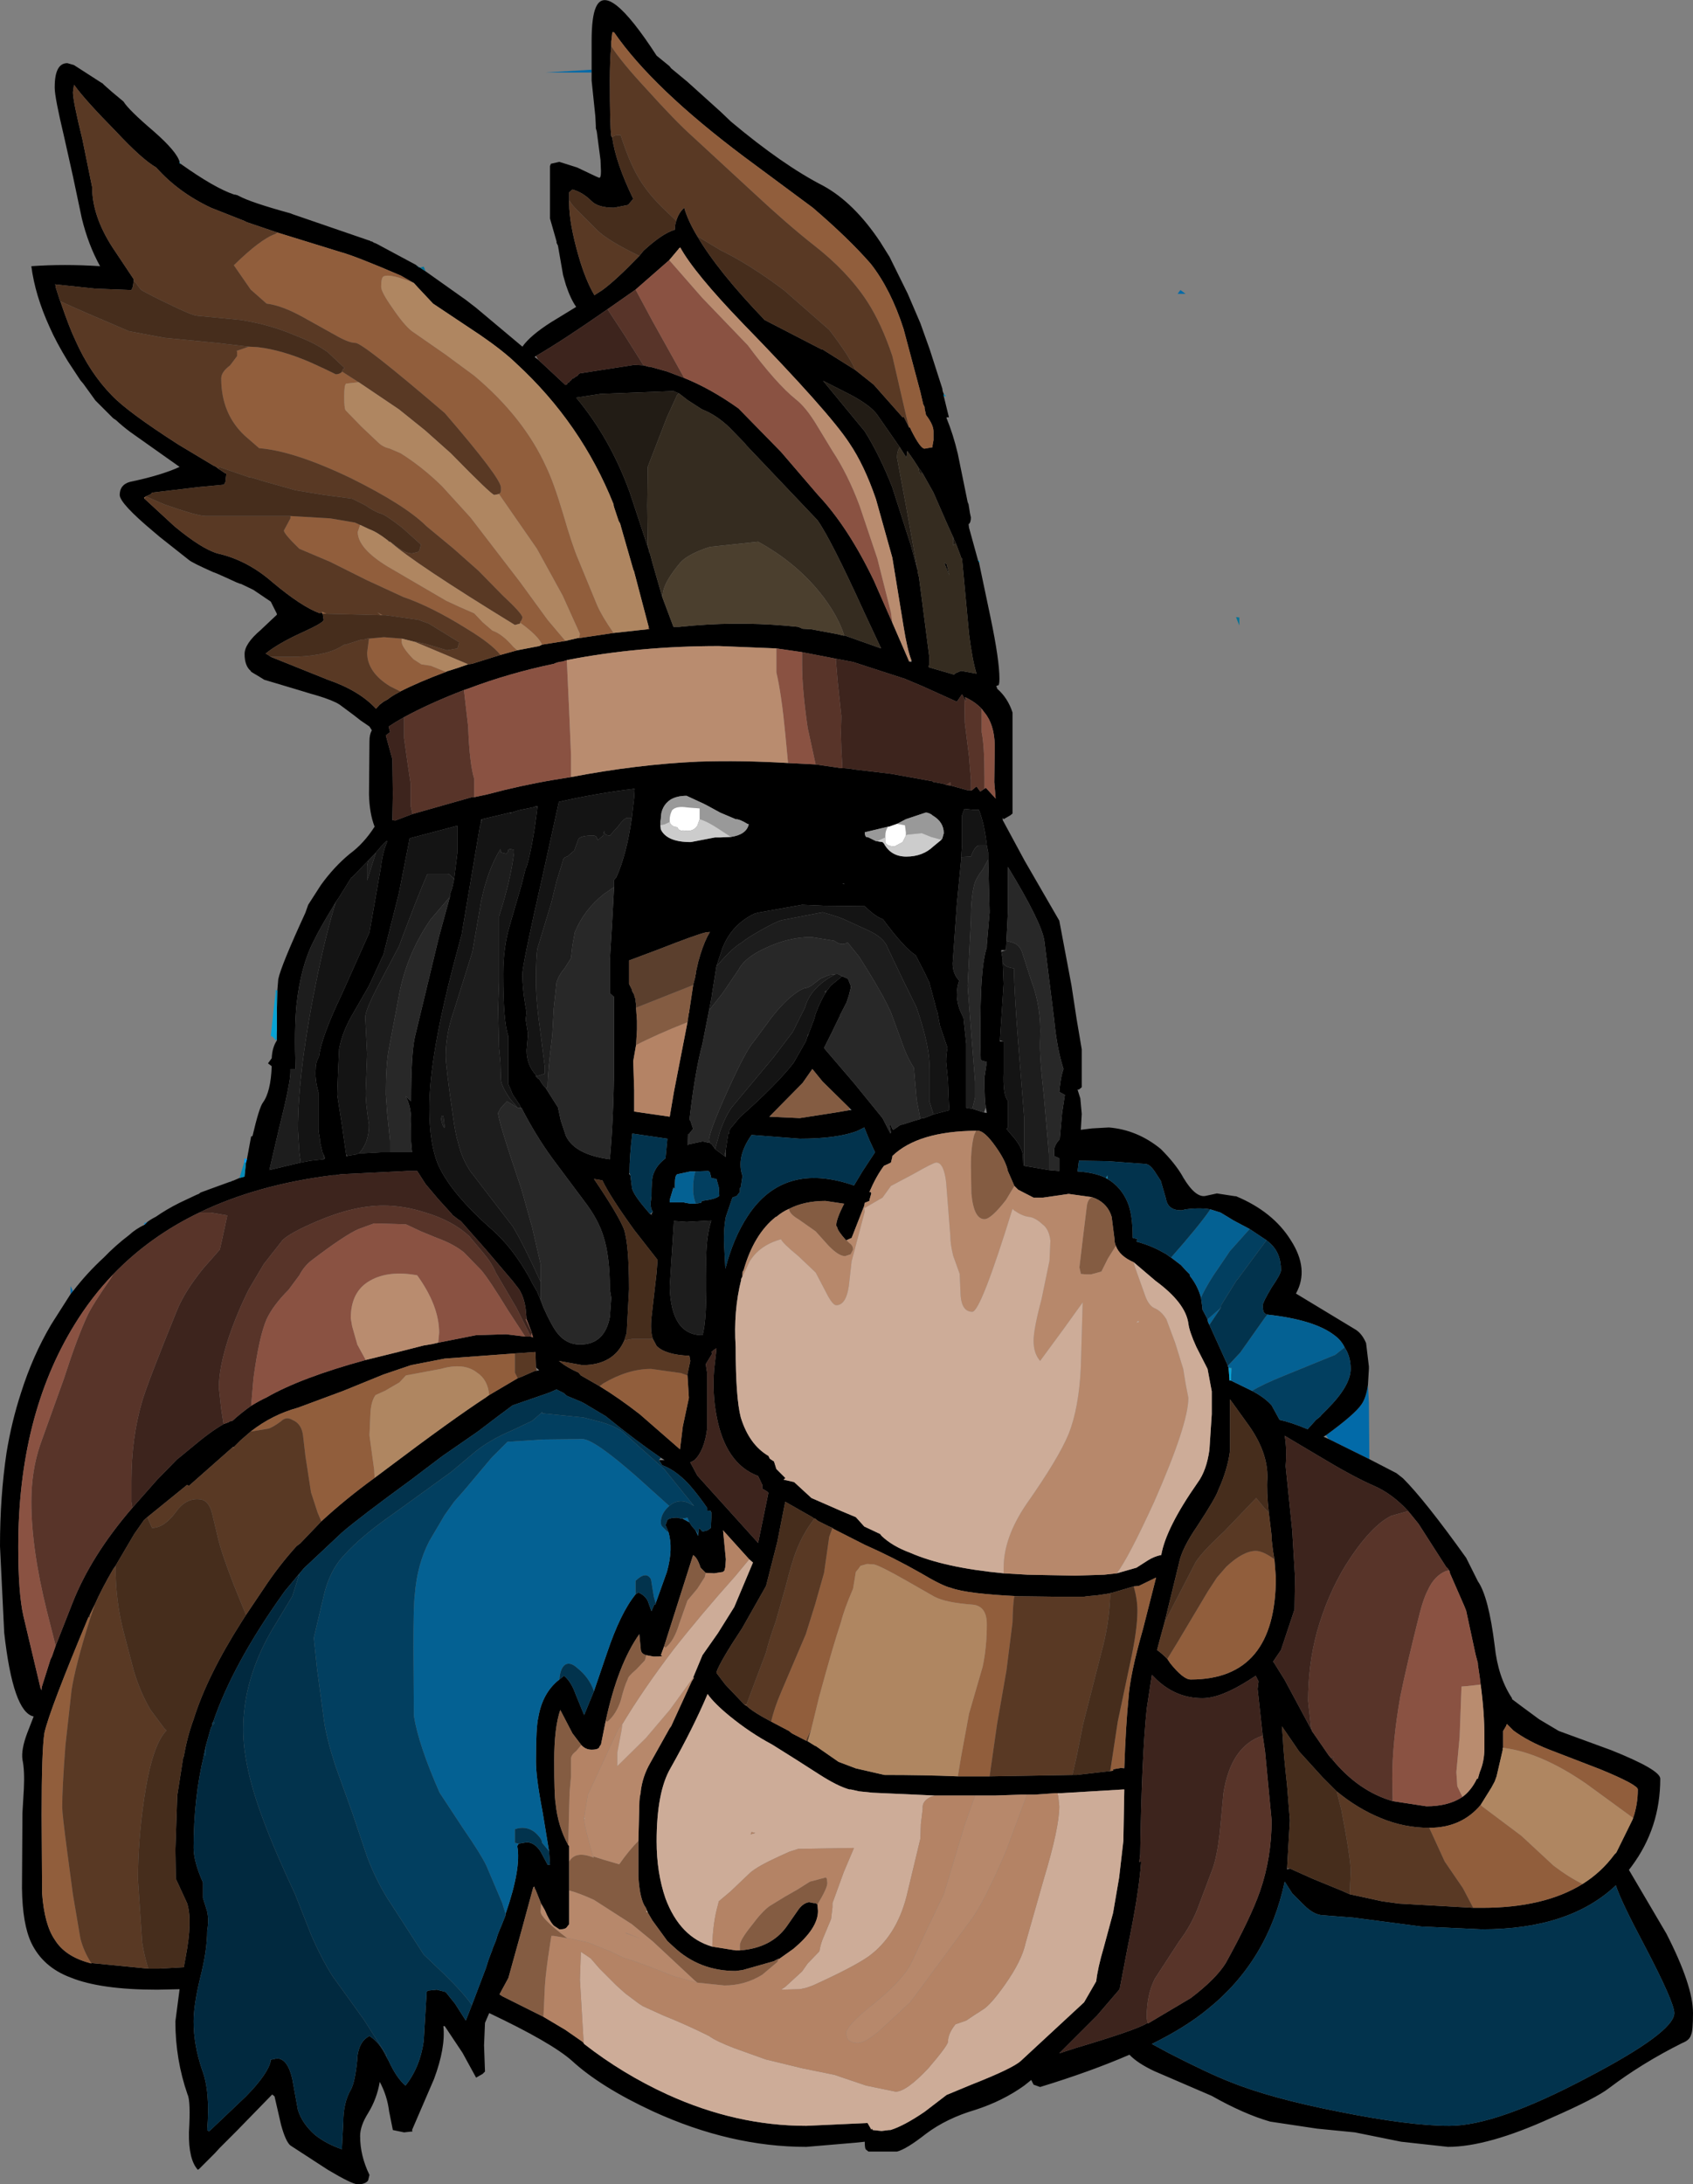 <?xml version="1.0" encoding="UTF-8" standalone="no"?>
<svg xmlns:ffdec="https://www.free-decompiler.com/flash" xmlns:xlink="http://www.w3.org/1999/xlink" ffdec:objectType="shape" height="233.45px" width="181.0px" xmlns="http://www.w3.org/2000/svg">
  <rect width="100%" height="100%" fill="#808080" stroke="none"/>
  <g transform="matrix(1.0, 0.0, 0.0, 1.0, -9.0, 62.45)">
    <path d="M155.25 85.55 L155.35 87.45 155.4 93.5 151.05 91.35 150.75 90.95 Q153.85 88.7 154.55 87.65 155.05 86.95 155.25 85.55 M16.55 75.85 L16.55 75.0 16.8 75.55 16.55 75.85 M72.25 -54.7 L67.35 -54.7 72.25 -55.0 72.25 -54.7 M135.2 -31.45 L135.75 -31.05 134.9 -31.05 135.2 -31.45" fill="#026aa8" fill-rule="evenodd" stroke="none"/>
    <path d="M72.25 -55.0 L72.25 -56.2 72.25 -57.5 72.25 -58.0 Q72.25 -60.65 72.7 -61.65 73.95 -64.6 79.2 -56.5 L80.55 -55.4 80.6 -55.35 80.75 -55.15 82.5 -53.7 86.05 -50.5 87.15 -49.45 Q92.7 -44.8 97.0 -42.6 100.3 -40.8 103.1 -36.6 L104.1 -35.0 106.05 -31.05 107.4 -27.9 108.4 -25.1 109.75 -20.9 Q109.75 -20.65 109.9 -20.35 L109.9 -20.1 110.45 -17.85 110.2 -17.85 110.2 -17.75 Q110.9 -16.05 111.4 -13.95 L112.45 -8.8 112.55 -8.55 112.7 -7.6 112.8 -7.15 Q112.8 -6.65 112.6 -6.45 L112.55 -6.45 112.6 -6.05 113.55 -2.6 113.65 -2.4 114.9 3.55 Q115.85 8.1 115.85 10.1 115.85 10.9 115.65 10.8 L115.5 10.9 115.6 11.05 115.6 11.15 Q116.75 12.15 117.25 13.7 L117.25 24.5 117.0 24.7 116.3 25.1 116.2 24.95 116.2 25.2 118.55 29.55 122.25 35.95 123.55 42.85 124.1 46.45 124.65 49.7 124.65 53.75 124.35 54.0 124.2 54.0 124.5 54.95 124.65 56.6 124.55 58.3 125.75 58.15 127.55 58.05 Q130.6 58.3 133.1 60.35 134.65 61.9 135.45 63.3 L135.5 63.4 Q136.85 65.65 137.95 65.35 L139.1 65.1 141.05 65.4 141.15 65.4 Q145.1 67.05 147.0 70.1 149.0 73.2 147.55 75.8 L154.0 79.7 Q154.65 80.15 155.05 81.1 L155.35 83.6 155.35 83.7 155.35 83.85 155.25 85.55 Q155.05 86.95 154.55 87.65 153.85 88.7 150.75 90.95 L150.5 91.1 151.05 91.35 155.4 93.5 158.3 95.0 159.0 95.55 Q161.35 97.9 165.75 104.05 L167.0 106.55 Q168.15 108.2 168.8 113.45 169.15 116.8 170.65 119.05 L170.65 119.15 171.65 119.9 173.55 121.3 175.65 122.55 181.25 124.6 Q186.5 126.7 186.5 127.65 186.5 132.9 183.45 137.0 L183.15 137.4 187.15 144.2 Q190.0 149.75 190.0 152.7 190.0 154.6 189.8 155.0 189.65 155.6 188.85 155.9 184.55 158.05 181.05 160.7 179.65 161.8 174.85 163.9 168.05 167.0 163.8 167.0 L158.8 166.45 153.85 165.45 149.8 165.05 144.8 164.3 Q142.0 163.5 138.55 161.55 L132.4 158.9 Q130.6 158.05 129.75 157.15 125.6 158.95 120.2 160.6 L119.5 160.35 119.25 159.85 118.5 160.45 Q116.2 162.1 113.25 163.05 110.2 163.95 108.0 165.6 105.9 167.25 104.9 167.5 L101.85 167.5 101.6 167.3 Q101.45 167.25 101.45 166.45 L100.5 166.55 95.2 167.0 Q87.1 167.0 78.8 163.2 73.2 160.6 70.15 157.8 67.95 155.85 61.3 152.7 L60.85 153.75 60.75 156.15 60.85 158.95 60.6 159.2 59.9 159.6 58.45 156.95 56.55 154.1 56.4 154.1 Q56.65 156.4 55.4 159.75 L53.05 165.2 53.1 165.35 52.2 165.45 51.0 165.2 50.6 163.2 Q50.4 161.55 49.6 160.05 49.3 161.85 48.35 163.4 47.5 164.75 47.5 165.85 47.5 167.95 48.5 170.0 L48.35 170.6 Q48.05 171.0 47.25 171.0 46.65 171.0 44.05 169.45 L40.05 166.85 Q39.55 166.45 39.05 164.65 L38.35 161.6 38.1 161.4 34.3 165.3 32.5 167.1 31.95 167.7 30.3 169.35 30.15 169.45 Q29.15 168.35 29.2 165.45 29.4 162.1 29.05 161.4 27.75 157.65 27.75 153.6 L28.2 150.15 25.8 150.2 Q19.75 150.2 16.55 148.9 13.6 147.8 12.35 145.2 11.4 143.2 11.35 139.35 L11.4 131.3 11.55 128.75 Q11.65 126.8 11.4 125.6 11.25 124.55 11.9 122.8 L12.6 121.0 Q10.4 120.55 9.45 112.05 L9.0 102.8 Q9.0 97.5 9.7 92.8 10.25 89.45 11.25 86.4 12.5 82.45 14.45 79.15 L14.7 78.75 16.55 75.85 16.8 75.55 Q18.3 73.6 20.1 71.95 21.35 70.65 22.8 69.55 23.5 68.9 24.45 68.45 L24.75 68.15 Q25.15 67.85 25.65 67.6 26.8 66.8 28.2 66.1 L30.0 65.25 30.25 65.15 30.45 65.0 31.4 64.65 33.6 63.85 33.65 63.85 33.85 63.75 33.9 63.75 34.6 63.45 35.15 63.3 35.15 63.2 35.3 61.8 35.4 61.45 35.85 59.0 35.95 59.0 36.0 58.95 Q36.7 55.95 37.1 55.4 37.95 54.25 38.05 51.5 L37.65 51.2 38.05 50.65 Q38.1 49.5 38.6 48.75 L38.6 48.7 38.6 47.7 38.6 45.95 38.6 45.8 38.65 43.4 38.75 42.2 Q39.05 40.75 41.65 35.1 L41.95 34.25 43.3 32.15 Q44.7 30.2 46.4 28.8 47.9 27.7 49.05 25.9 48.5 24.5 48.45 22.45 L48.5 16.75 Q48.5 16.05 48.75 15.6 L48.5 15.2 47.55 14.55 46.85 14.0 45.3 12.85 Q44.6 12.4 42.95 11.9 L42.25 11.7 40.6 11.2 37.25 10.2 36.85 9.95 35.85 9.35 35.8 9.25 Q35.15 8.7 35.15 7.45 35.15 6.35 36.85 4.9 L38.6 3.25 38.6 3.15 37.95 1.85 36.1 0.6 35.8 0.45 34.75 -0.05 34.7 -0.05 34.3 -0.2 33.1 -0.75 32.2 -1.15 31.8 -1.3 Q29.55 -2.3 29.2 -2.6 L26.1 -5.05 25.45 -5.6 Q21.8 -8.65 21.8 -9.55 21.8 -10.65 22.9 -10.95 26.25 -11.65 28.2 -12.55 L22.9 -16.3 Q22.1 -16.9 21.4 -17.55 L21.1 -17.75 19.2 -19.65 17.9 -21.45 17.6 -21.8 16.25 -23.85 Q15.0 -25.9 14.3 -27.5 12.75 -30.9 12.35 -34.0 15.85 -34.25 19.7 -34.0 18.45 -36.25 17.75 -39.1 L16.8 -43.6 15.85 -47.85 Q14.85 -52.05 14.85 -53.05 L14.85 -53.15 Q14.85 -55.7 16.2 -55.7 L16.9 -55.5 19.85 -53.6 19.95 -53.55 20.15 -53.35 21.0 -52.6 22.2 -51.6 Q22.75 -50.7 25.45 -48.4 27.9 -46.25 28.2 -45.15 L28.2 -45.0 28.3 -44.95 Q31.95 -42.35 34.05 -41.65 L34.15 -41.65 34.3 -41.6 34.35 -41.6 34.55 -41.5 Q35.85 -40.8 40.05 -39.65 L40.3 -39.55 48.45 -36.75 48.5 -36.75 48.65 -36.65 48.75 -36.65 49.0 -36.5 49.15 -36.45 49.35 -36.35 53.45 -34.15 53.8 -33.85 53.9 -33.85 54.5 -33.45 58.8 -30.4 59.9 -29.55 64.85 -25.4 Q65.7 -26.6 67.9 -28.0 L70.6 -29.65 Q70.0 -30.5 69.5 -32.0 L69.2 -33.05 68.65 -36.2 68.5 -36.5 68.5 -36.65 67.8 -39.1 67.8 -44.7 67.9 -44.95 68.8 -45.15 70.7 -44.55 72.7 -43.6 73.05 -43.45 Q73.25 -43.4 73.25 -44.15 L73.2 -45.35 72.8 -48.4 72.7 -48.75 72.7 -49.0 72.65 -50.0 72.25 -53.85 72.25 -54.7 72.25 -55.0 M106.2 -16.75 L106.3 -16.75 106.4 -16.5 Q107.4 -14.5 107.85 -14.5 L108.7 -14.65 108.7 -14.85 108.8 -15.4 108.8 -16.35 Q108.8 -17.05 108.0 -18.1 L107.85 -18.8 107.85 -18.95 107.7 -19.25 107.4 -20.55 105.6 -27.3 Q104.25 -31.5 102.1 -34.25 99.75 -36.95 95.9 -40.25 L88.55 -45.7 Q78.75 -53.05 74.65 -59.0 L74.45 -59.0 74.45 -58.9 74.35 -58.0 74.35 -57.5 Q74.2 -56.1 74.2 -53.85 74.2 -49.0 74.35 -47.9 L74.45 -47.75 Q74.85 -45.0 76.7 -41.2 L76.15 -40.55 74.65 -40.25 Q72.95 -40.25 72.25 -40.95 71.3 -41.9 70.2 -42.2 L69.85 -41.9 69.85 -41.05 69.85 -40.7 Q69.85 -38.6 70.85 -35.1 71.6 -32.5 72.55 -30.9 L73.4 -31.45 Q74.85 -32.5 77.35 -35.1 L77.8 -35.65 Q79.8 -37.5 81.15 -37.9 81.15 -38.45 81.3 -38.85 81.55 -39.7 82.15 -40.25 82.55 -38.85 83.55 -37.2 85.75 -33.45 90.75 -28.25 L96.85 -25.1 96.95 -25.1 100.45 -22.9 102.4 -21.35 105.5 -17.85 105.65 -17.85 106.2 -16.75 M38.65 -37.6 L35.4 -38.7 35.1 -38.85 31.55 -40.25 Q28.05 -41.9 25.7 -44.55 24.2 -45.4 21.4 -48.4 18.05 -51.8 16.95 -53.35 L16.9 -53.35 16.8 -52.6 Q16.8 -51.65 17.8 -47.6 L18.85 -42.45 Q18.85 -39.4 21.0 -36.05 L23.3 -32.6 23.3 -32.5 23.2 -31.8 23.05 -31.45 19.2 -31.6 14.95 -32.05 14.85 -32.05 14.95 -32.0 14.95 -31.75 15.0 -31.6 15.4 -30.35 15.45 -30.25 Q16.4 -27.45 17.05 -26.1 18.6 -22.6 20.95 -20.2 22.6 -18.45 28.05 -14.95 L31.8 -12.7 32.1 -12.55 32.35 -12.35 33.1 -11.85 33.2 -11.85 33.1 -10.95 32.95 -10.65 30.3 -10.4 25.25 -9.8 25.15 -9.65 24.6 -9.4 24.4 -9.25 24.45 -9.15 27.65 -6.2 Q30.55 -3.8 32.25 -3.3 35.4 -2.6 38.1 -0.25 41.25 2.4 43.2 3.1 L43.35 3.0 43.5 3.15 43.6 3.8 Q43.6 4.1 41.4 5.1 38.75 6.3 37.4 7.4 L37.75 7.6 37.95 7.75 44.05 10.2 Q47.4 11.35 49.2 13.3 L49.6 12.85 50.0 12.55 50.45 12.3 Q50.95 11.9 51.55 11.6 L51.8 11.45 Q53.75 10.45 56.7 9.35 56.85 9.25 56.95 9.25 L57.9 8.95 59.05 8.55 59.45 8.5 61.85 7.75 62.5 7.55 64.3 7.05 66.65 6.6 66.95 6.45 69.45 6.05 70.75 5.75 70.9 5.75 74.6 5.2 78.25 4.8 78.4 4.8 78.35 4.55 76.85 -1.15 76.8 -1.35 76.7 -1.6 75.45 -5.95 75.3 -6.5 75.15 -6.75 74.65 -8.25 74.6 -8.45 74.6 -8.55 Q71.15 -17.2 64.2 -23.6 62.8 -24.95 60.4 -26.6 L55.3 -30.0 53.8 -31.6 53.75 -31.65 53.25 -32.2 51.85 -33.0 Q46.95 -35.1 45.45 -35.5 L38.65 -37.6 M76.95 -31.5 L73.95 -29.4 Q69.15 -26.05 66.3 -24.4 L66.15 -24.3 66.55 -24.0 69.45 -21.3 69.5 -21.35 69.6 -21.35 69.65 -21.45 69.65 -21.5 69.85 -21.6 70.0 -21.8 70.05 -21.8 70.2 -22.0 70.4 -22.05 70.45 -22.15 70.6 -22.2 70.75 -22.3 70.85 -22.45 71.0 -22.55 76.8 -23.45 77.8 -23.4 78.35 -23.25 78.5 -23.25 80.3 -22.75 82.15 -22.05 Q85.0 -20.9 87.95 -18.8 L92.5 -14.15 96.45 -9.55 Q99.65 -6.15 102.4 -0.45 L104.4 4.1 106.2 8.25 106.45 8.3 106.45 8.15 Q106.0 7.0 105.6 4.5 L104.4 -2.85 102.65 -9.1 Q101.4 -12.75 99.8 -15.1 97.65 -18.4 88.4 -27.9 83.2 -33.3 81.7 -36.05 L81.7 -35.95 81.6 -35.95 81.6 -35.9 80.55 -34.65 76.95 -31.5 M81.6 -20.4 L81.0 -20.65 73.2 -20.35 70.6 -19.95 Q74.2 -15.65 76.3 -9.9 L78.4 -3.55 78.4 -3.45 78.5 -3.25 78.75 -2.3 79.8 1.35 81.0 4.55 81.6 4.55 83.2 4.4 Q88.8 3.95 94.35 4.55 L94.8 4.75 95.7 4.8 98.4 5.3 99.25 5.5 99.25 5.45 103.2 6.85 101.4 3.0 Q97.85 -4.8 96.4 -6.85 L88.8 -14.85 88.65 -15.05 87.0 -16.75 Q85.6 -18.1 84.05 -18.7 L82.5 -19.7 81.6 -20.4 M105.2 -14.65 L102.8 -18.1 Q102.1 -19.1 99.95 -20.25 L97.0 -21.75 101.45 -16.35 Q103.1 -13.7 104.4 -10.35 L106.4 -4.1 107.1 -1.5 107.1 -1.45 107.15 -1.15 107.25 -0.75 108.35 7.75 108.35 8.55 108.25 8.85 111.0 9.65 111.15 9.5 111.75 9.25 113.4 9.55 Q112.95 8.1 112.6 5.3 L111.85 -2.75 111.75 -2.85 111.75 -2.9 111.3 -4.1 111.2 -4.35 110.9 -5.05 110.2 -6.6 108.8 -9.8 107.65 -11.85 107.15 -12.55 106.7 -13.25 106.0 -14.25 105.9 -13.55 105.2 -14.65 M110.5 -0.95 L109.95 -2.3 110.2 -2.15 110.5 -0.95 M167.3 117.6 L167.2 116.8 167.0 115.45 167.0 115.3 166.75 114.35 165.75 109.7 165.55 109.2 164.0 105.65 164.0 105.55 163.95 105.45 163.95 105.4 163.85 105.3 163.85 105.25 163.6 105.0 160.65 100.4 159.55 99.05 Q157.85 97.2 155.9 96.35 153.7 95.4 150.05 93.2 L146.35 91.0 Q146.6 92.45 146.45 94.25 L147.15 101.1 147.45 106.1 147.4 109.55 145.95 113.9 145.1 115.15 145.2 115.25 146.35 117.1 149.25 122.5 149.25 122.55 149.5 122.9 151.05 125.15 151.3 125.45 151.45 125.6 Q154.25 129.0 157.9 130.05 L161.5 130.6 Q163.85 130.6 165.35 129.6 166.3 128.9 166.9 127.65 L167.0 127.65 167.2 126.95 Q167.7 125.8 167.7 124.35 L167.7 123.2 Q167.7 120.55 167.3 117.6 M183.6 131.85 Q184.1 130.4 184.1 128.8 184.1 128.3 180.1 126.65 L174.65 124.55 Q172.35 123.65 170.8 122.5 L170.1 121.8 170.0 122.05 169.7 122.55 169.7 123.6 169.7 124.35 169.65 124.35 169.65 124.6 169.0 127.4 168.8 127.95 168.45 128.6 167.3 130.45 Q165.25 132.9 161.8 132.9 159.1 132.9 156.6 131.85 154.15 130.85 151.9 129.0 L150.4 127.5 148.4 125.3 147.9 124.75 146.05 122.05 146.15 123.3 Q146.2 124.75 146.6 128.35 L146.9 132.1 146.6 137.25 146.6 137.35 146.9 137.25 149.35 138.35 152.4 139.6 153.3 140.0 156.75 140.75 158.55 141.0 166.5 141.45 167.45 141.45 Q174.1 141.45 178.2 138.9 180.2 137.65 181.6 135.75 L181.75 135.6 181.8 135.55 183.55 132.0 183.6 131.85 M167.45 143.75 L160.95 143.45 153.7 142.5 150.5 142.25 Q149.5 142.25 148.4 141.15 L147.15 139.9 146.35 138.65 Q144.55 147.1 138.15 152.25 135.8 154.2 132.15 156.0 L134.0 157.0 Q138.3 159.2 140.5 160.05 144.8 161.8 152.2 163.25 159.7 164.75 163.95 164.75 168.95 164.75 178.6 159.65 188.0 154.75 188.0 152.7 188.0 151.55 184.8 145.45 182.3 140.75 181.75 139.05 176.8 143.75 167.45 143.75 M112.1 12.25 L112.0 12.0 111.85 11.75 111.3 12.55 107.65 10.9 105.75 10.1 100.2 8.3 98.35 7.95 97.85 7.85 95.0 7.3 94.75 7.25 92.0 6.85 85.85 6.6 Q77.25 6.6 69.6 8.1 L69.45 8.15 69.15 8.25 Q68.6 8.3 68.2 8.5 63.4 9.5 59.05 11.15 L58.6 11.3 Q54.85 12.75 52.2 14.2 51.3 14.7 50.55 15.2 L50.7 15.8 50.25 16.15 50.95 18.7 51.0 22.4 50.95 25.2 51.25 25.25 53.1 24.55 59.45 22.75 59.7 22.75 61.1 22.45 Q64.65 21.5 68.2 20.9 L70.05 20.6 Q77.1 19.25 83.65 18.95 88.35 18.8 93.25 19.1 L96.2 19.25 98.95 19.65 99.05 19.65 99.25 19.65 99.8 19.7 100.45 19.8 104.25 20.25 108.7 21.05 108.8 21.15 108.95 21.15 109.95 21.35 110.2 21.45 110.6 21.5 112.4 22.0 112.6 22.0 112.8 22.05 112.85 22.05 113.4 21.6 113.8 22.15 113.95 22.05 114.25 21.85 114.4 21.75 115.45 22.9 115.3 21.15 115.35 17.2 Q115.3 14.95 114.25 13.7 L113.95 13.3 Q113.25 12.55 112.15 12.05 L112.3 12.55 112.1 12.25 M109.65 27.3 L109.75 27.15 109.9 26.6 Q109.9 25.4 108.7 24.7 108.5 24.5 108.1 24.4 L107.95 24.4 105.85 25.1 104.9 25.6 104.05 25.9 103.95 25.9 101.45 26.5 Q101.45 26.85 101.6 27.0 L101.85 27.05 102.65 27.45 102.7 27.45 103.35 27.55 103.5 27.7 Q104.25 29.1 105.9 29.1 107.65 29.1 108.8 28.0 L109.65 27.3 M114.5 27.9 Q114.25 25.6 113.65 24.1 L113.55 24.1 113.1 24.1 112.1 24.0 111.85 24.7 111.85 27.9 111.75 29.15 111.75 29.5 111.3 34.15 110.85 40.5 Q110.85 41.65 111.55 42.35 111.3 43.05 111.3 43.85 111.3 45.05 112.0 46.3 L112.3 49.1 112.3 49.3 112.3 50.5 112.3 52.7 112.3 55.95 112.95 56.05 114.2 56.45 114.5 56.5 114.4 55.9 Q114.25 55.25 114.25 52.7 L114.5 51.05 113.95 50.9 113.85 50.8 113.8 49.1 Q113.8 44.3 113.95 42.35 114.1 40.05 114.5 38.8 L114.5 38.55 114.8 35.05 114.65 29.4 114.65 29.15 114.65 28.65 114.5 27.9 M87.15 27.0 Q88.8 26.75 89.05 25.65 L88.9 25.6 Q88.1 25.1 87.65 25.1 L86.0 24.4 Q84.3 23.45 83.8 23.25 L82.4 22.6 Q81.4 22.6 80.7 23.0 79.65 23.7 79.65 25.05 L79.6 25.35 79.6 25.75 79.65 26.2 Q80.3 27.55 82.85 27.55 L85.45 27.05 85.55 27.05 85.85 27.05 86.0 27.05 87.15 27.0 M99.25 32.05 L99.25 32.0 99.05 32.0 99.25 32.05 M108.8 56.65 L110.5 56.2 110.45 55.5 110.35 53.05 110.15 51.05 Q110.15 50.2 110.3 49.55 L109.5 47.2 109.2 45.65 109.1 45.4 108.95 44.8 108.35 42.55 107.85 41.5 106.9 39.65 Q105.65 38.85 103.4 35.8 102.55 35.5 101.45 34.4 L97.0 34.35 94.75 34.25 90.0 35.1 89.65 35.2 Q87.25 36.35 86.25 38.85 L85.6 40.8 85.15 43.6 85.05 44.3 85.0 44.5 85.0 44.55 84.9 45.05 84.8 45.55 84.1 49.1 Q83.35 51.9 82.8 56.45 L82.7 57.3 82.8 57.3 83.1 58.2 82.65 58.75 82.55 58.75 82.5 59.95 82.65 59.85 84.05 59.55 84.2 59.55 84.6 59.65 84.9 59.7 85.0 59.8 85.05 59.8 85.2 60.0 85.45 60.35 86.45 61.1 86.6 61.2 86.6 60.4 86.85 58.75 86.95 58.7 86.95 58.55 87.0 58.3 87.1 58.15 88.1 56.95 Q91.95 53.55 93.8 51.2 L93.9 51.05 95.15 48.85 95.3 48.4 95.35 48.3 96.0 46.6 96.2 45.9 Q96.7 44.55 97.3 43.6 L97.4 43.4 97.45 43.4 97.8 42.9 98.9 42.0 98.95 41.9 99.05 41.9 99.65 42.15 99.95 42.9 99.95 43.0 99.95 43.05 99.95 43.15 99.75 43.95 99.5 44.7 98.8 46.05 98.7 46.3 97.95 47.85 97.65 48.45 97.1 49.55 97.3 49.8 100.3 53.3 103.35 57.05 104.2 58.7 104.25 58.55 104.1 57.75 104.2 57.75 104.4 58.2 104.5 58.3 104.95 58.0 105.15 57.85 105.35 57.75 105.45 57.75 106.7 57.35 107.4 57.15 107.55 57.05 107.8 57.05 108.8 56.65 M83.1 42.85 L83.35 41.9 83.35 41.75 83.4 41.65 83.4 41.45 83.55 40.8 83.65 40.35 Q84.1 38.7 84.6 37.7 L84.9 37.15 84.45 37.2 Q83.4 37.45 79.45 39.0 L76.25 40.2 76.25 42.7 76.6 43.4 76.55 43.4 76.7 43.7 76.8 43.85 76.85 44.15 76.95 44.3 76.95 44.55 77.0 44.95 77.0 45.25 77.1 46.65 77.1 47.45 77.1 47.6 77.0 49.25 76.7 50.95 76.8 54.1 76.8 56.35 80.6 56.9 81.05 54.25 82.5 46.8 82.65 45.8 82.7 45.8 82.7 45.55 83.1 42.9 83.1 42.85 M121.15 62.6 L122.25 62.7 122.25 61.45 122.25 61.35 121.7 61.1 121.7 60.5 Q121.7 59.95 122.3 59.3 L122.55 56.5 122.85 54.55 122.8 54.55 122.25 54.25 122.3 53.75 Q122.45 52.45 122.7 51.8 122.0 49.65 121.7 46.5 L120.65 38.1 Q120.35 36.1 116.75 30.2 L116.75 35.1 116.6 38.1 116.55 39.1 116.3 39.1 116.05 39.1 116.05 39.25 116.2 40.1 116.2 40.25 116.2 40.35 116.3 42.7 116.05 46.5 115.9 48.75 115.9 48.85 116.3 48.85 116.3 51.25 116.3 52.15 Q116.2 54.55 116.75 55.2 L116.75 58.05 116.6 58.2 117.15 58.85 Q118.15 59.95 118.35 60.9 L118.4 62.05 118.5 62.15 121.15 62.6 M117.45 64.3 L116.75 62.7 Q116.55 61.65 115.45 60.1 114.25 58.4 113.55 58.4 L113.35 58.4 Q107.15 58.45 104.4 61.1 L104.4 61.2 104.25 61.8 103.95 61.95 103.5 62.15 Q102.65 63.3 101.95 64.95 L102.1 64.95 102.15 65.1 101.95 65.8 101.95 65.9 101.45 66.1 101.4 66.4 100.05 69.85 99.5 70.1 99.45 70.1 Q98.55 69.1 98.5 68.7 L98.4 68.55 Q98.4 67.85 99.25 66.2 L97.25 65.9 Q95.0 65.9 93.35 66.75 92.65 67.05 92.0 67.6 L91.95 67.6 Q89.6 69.45 88.5 73.3 L88.4 73.45 88.35 74.0 88.2 74.3 88.25 74.3 Q87.4 77.65 87.65 81.5 87.65 86.95 88.2 89.05 89.1 91.95 91.15 93.15 L91.3 93.45 91.75 93.75 92.0 94.55 92.95 95.5 92.95 95.55 92.8 95.65 92.8 95.7 93.9 95.95 95.75 97.65 98.95 99.05 100.5 99.7 101.4 100.7 103.1 101.5 103.25 101.7 Q104.4 102.8 106.3 103.5 109.95 105.1 116.3 105.7 L118.85 105.85 123.95 105.95 127.05 105.85 128.4 105.7 130.5 105.1 131.75 104.3 Q132.4 103.9 133.1 103.75 L133.15 103.75 Q133.65 100.85 137.05 96.0 138.0 94.7 138.3 92.5 L138.55 88.7 138.55 86.25 138.1 83.85 136.9 81.5 Q136.15 79.85 136.05 79.0 135.75 76.8 132.55 74.45 L130.2 72.45 Q128.7 71.8 128.3 70.7 128.15 70.4 128.15 69.95 L127.85 67.6 Q127.45 66.25 126.15 65.65 L125.75 65.5 123.25 65.15 120.5 65.55 119.5 65.55 117.85 64.7 117.45 64.3 M101.95 59.4 L101.4 58.05 100.7 58.4 Q98.55 59.25 94.5 59.25 L89.35 58.85 Q87.65 61.25 88.4 63.3 L88.35 63.4 88.2 64.4 88.1 64.55 88.1 65.0 Q88.0 65.0 87.8 65.35 L87.3 65.55 86.6 67.6 Q86.3 69.1 86.45 71.25 L86.55 73.15 Q87.4 69.85 88.95 67.5 92.8 61.65 100.3 64.25 L101.2 62.75 102.55 60.7 101.95 59.4 M99.8 55.95 L96.95 53.15 95.85 51.8 94.8 53.3 91.25 56.9 94.5 57.05 98.35 56.45 99.8 56.2 100.05 56.2 99.8 55.95 M83.4 66.2 L83.95 66.1 84.05 65.9 Q85.6 65.7 85.9 65.35 L85.85 64.45 85.6 63.55 85.05 63.45 84.9 62.85 84.75 62.7 84.6 62.7 83.35 62.75 82.8 62.75 81.4 63.05 Q81.15 63.2 81.15 64.0 L81.15 64.65 81.0 64.45 80.6 65.8 80.6 66.05 82.1 66.05 82.25 66.1 82.85 66.2 83.4 66.2 M82.4 68.15 L81.05 68.05 80.6 75.1 Q80.75 80.25 84.1 80.25 84.6 78.75 84.5 72.75 84.45 69.8 85.05 68.0 L82.4 68.15 M85.6 81.65 L85.35 81.8 85.05 82.05 85.15 82.2 84.45 83.35 84.6 84.3 84.6 86.5 84.6 90.25 Q84.3 92.6 83.25 93.6 L82.8 93.85 83.55 95.25 90.05 102.45 90.7 99.3 91.15 97.1 91.0 96.95 90.5 96.65 90.5 96.25 90.05 95.3 Q86.55 94.0 85.6 88.85 85.15 86.55 85.35 83.9 L85.6 81.75 85.6 81.65 M82.5 84.55 L82.5 84.4 82.8 83.0 82.7 82.45 Q80.15 82.35 79.2 81.4 L78.8 80.65 Q78.5 79.8 78.65 78.35 L79.2 73.55 79.3 72.2 76.8 69.0 Q74.2 65.4 73.4 63.7 L72.5 63.55 Q75.05 67.3 75.7 68.9 76.25 70.55 76.25 75.35 L76.0 80.0 75.75 80.8 Q74.6 83.45 71.25 83.45 L68.75 83.0 Q69.6 83.7 70.85 84.25 L71.1 84.55 73.1 85.7 Q75.15 86.95 77.4 88.7 L81.7 92.45 82.0 90.0 82.65 86.95 82.5 84.55 M80.45 101.25 L80.15 100.55 80.35 100.0 Q80.6 99.75 81.4 99.75 L81.8 99.85 81.95 99.85 82.7 100.25 82.95 100.65 83.35 101.1 83.65 101.7 83.65 101.5 83.75 100.85 84.1 101.25 84.65 101.1 85.0 100.85 85.05 99.75 85.05 99.2 85.05 99.15 85.0 99.15 85.0 99.05 84.75 99.0 84.6 99.0 84.6 98.7 Q82.95 96.35 81.95 95.5 80.9 94.55 79.8 94.15 L79.45 93.6 80.05 93.6 79.65 93.35 Q76.95 91.5 73.75 88.9 L71.4 87.5 71.1 87.35 69.65 86.75 69.5 86.65 69.35 86.5 69.2 86.4 68.5 86.05 67.7 86.4 63.8 87.75 62.25 88.9 60.15 90.5 56.25 93.2 52.95 95.7 Q47.4 99.75 45.55 101.35 L41.5 105.15 40.7 106.1 39.45 107.6 39.2 107.95 Q33.9 115.4 31.8 121.55 L31.7 121.7 31.7 121.95 31.55 122.2 31.0 124.15 30.8 125.15 Q29.7 129.7 29.7 135.05 29.7 136.5 30.7 138.75 L30.7 140.4 31.15 141.85 Q31.35 142.8 31.15 143.9 31.15 146.0 30.4 148.95 29.7 151.85 29.7 153.6 29.7 156.1 30.6 158.75 31.5 161.1 31.15 165.2 L31.35 165.35 35.3 161.6 Q37.65 159.2 37.95 157.8 L37.9 157.7 38.6 157.55 Q39.75 157.55 40.25 159.75 L40.85 163.05 Q41.3 164.5 42.65 165.7 43.9 166.7 45.55 167.25 L45.7 164.35 Q45.7 162.3 46.5 160.9 46.95 160.15 47.2 157.65 L47.2 157.4 Q47.4 155.7 48.5 155.15 49.6 155.85 50.3 157.35 L50.55 157.8 Q51.4 159.65 52.35 160.45 53.9 158.5 54.3 155.7 L54.6 150.7 54.6 150.45 54.75 150.3 55.7 150.2 56.65 150.45 57.65 151.7 58.8 153.5 59.45 151.85 60.95 147.9 61.25 146.95 61.65 145.9 61.65 145.85 62.0 145.0 62.1 144.7 62.2 144.35 62.5 143.6 62.55 143.5 63.05 142.25 63.05 142.1 Q64.75 137.2 64.3 134.85 L64.45 134.6 65.3 134.45 Q66.15 134.45 66.8 135.45 L67.55 136.85 67.8 136.85 67.7 135.4 67.0 131.15 Q66.3 127.55 66.3 125.8 66.3 122.1 66.55 121.1 67.0 118.45 68.8 117.05 L69.3 116.65 Q70.05 117.25 70.55 118.65 L71.45 120.85 72.5 118.3 73.9 114.2 Q75.35 109.9 76.95 107.95 L77.25 107.75 Q77.95 108.05 78.25 108.65 L78.65 109.75 78.95 109.05 79.1 109.0 79.1 108.9 80.3 105.55 Q81.0 103.05 80.45 101.25 M144.5 78.05 L144.35 78.0 144.2 77.9 Q144.0 77.75 144.0 77.05 144.0 76.75 144.95 75.15 145.95 73.7 145.95 73.3 145.95 71.4 144.7 70.35 L144.4 70.1 142.6 68.9 140.9 68.0 139.5 67.15 138.4 66.8 Q137.3 66.6 135.75 66.8 L135.35 66.9 135.25 66.9 Q133.85 66.9 133.65 65.65 L133.1 63.75 132.45 62.75 Q131.9 61.95 131.45 61.95 L127.45 61.65 124.35 61.6 124.2 62.75 Q126.0 62.85 127.25 63.45 L127.4 63.55 Q128.85 64.4 129.55 66.05 130.1 67.35 130.1 69.85 L130.5 69.95 130.6 69.95 130.5 70.25 Q132.0 70.65 133.25 71.35 L133.7 71.6 134.1 71.9 134.2 71.95 134.4 72.1 135.25 72.75 135.8 73.35 136.05 73.6 136.2 73.75 136.2 73.9 Q137.05 74.95 137.4 76.25 L137.55 77.35 137.55 77.5 138.1 78.55 138.15 78.85 138.3 79.15 140.25 83.45 140.25 83.55 140.35 83.7 140.35 83.75 140.45 85.1 140.6 85.1 142.85 86.2 Q144.2 86.9 144.95 87.75 L145.8 89.3 Q147.0 89.55 148.8 90.3 L149.7 89.3 150.2 88.9 150.2 88.85 150.6 88.45 150.9 88.15 Q153.4 85.65 153.4 83.85 153.4 82.5 152.75 81.55 152.4 80.8 151.65 80.25 149.5 78.6 144.5 78.05 M144.65 99.2 Q144.4 96.95 144.5 95.5 144.55 92.8 142.55 89.95 L140.5 87.1 140.5 88.45 140.5 92.6 Q140.25 94.6 139.25 96.8 139.0 97.6 137.0 100.65 135.35 103.05 135.05 104.6 L133.5 110.95 133.1 112.4 132.7 113.9 Q133.15 114.2 133.8 114.85 L134.1 115.3 Q135.5 117.05 136.3 117.05 145.4 117.05 145.4 106.15 L145.25 104.2 145.1 103.3 145.05 102.9 144.95 102.05 144.95 101.7 144.65 99.2 M63.65 24.4 L63.5 24.4 63.1 24.5 60.55 25.1 60.4 25.2 60.4 25.6 60.3 25.9 58.35 37.45 57.65 40.05 Q54.9 50.4 54.9 55.95 54.9 59.8 55.85 62.05 57.25 65.15 61.65 69.0 63.8 70.9 65.6 74.1 L65.75 74.4 65.9 74.7 66.4 75.55 66.8 76.5 67.1 77.3 Q68.05 79.4 68.65 80.1 69.6 81.25 71.0 81.25 73.65 81.25 74.2 78.3 L74.35 76.25 74.2 75.35 Q74.2 71.75 73.5 69.65 72.95 67.85 71.45 65.9 L68.05 61.35 Q66.3 58.95 64.75 55.95 L64.65 55.9 64.6 55.7 63.8 54.5 63.6 54.0 63.35 53.4 63.35 48.3 Q62.8 46.8 62.8 41.65 62.8 38.8 63.5 36.45 L64.75 32.15 65.2 30.35 65.3 30.2 Q66.0 27.75 66.45 23.85 L66.45 23.7 66.25 23.7 66.15 23.8 64.45 24.15 64.15 24.25 63.65 24.4 M76.55 24.95 L76.8 22.75 76.85 21.85 Q72.95 22.3 68.75 23.25 L67.0 31.2 Q64.85 40.65 64.85 41.65 64.85 43.45 65.3 45.75 L65.2 46.5 65.45 48.05 65.3 49.8 Q65.3 51.35 66.3 52.45 L66.3 52.6 66.55 52.85 66.65 52.9 67.0 53.45 67.35 53.85 68.65 55.9 68.95 57.3 69.5 58.95 Q70.45 60.95 74.2 61.45 74.6 57.05 74.65 51.45 L74.65 44.1 74.2 43.7 74.2 40.2 74.45 36.05 74.65 32.35 74.65 31.6 74.9 31.3 Q76.0 28.85 76.55 24.95 M57.55 31.5 L57.9 28.7 57.9 25.8 52.8 27.15 51.65 33.0 50.0 39.55 48.45 42.9 46.55 46.2 Q45.55 48.0 45.25 49.7 L45.25 49.8 45.15 51.9 45.05 54.55 45.55 57.75 46.0 60.9 46.0 61.1 46.1 61.1 46.15 61.1 46.3 61.05 47.0 60.95 47.4 60.8 47.9 60.8 49.75 60.7 50.7 60.7 53.05 60.7 52.95 59.55 52.95 58.2 52.9 58.2 52.95 57.3 Q52.95 55.7 52.35 54.7 L52.95 55.25 Q52.95 50.25 53.35 48.4 L55.95 37.6 57.1 33.4 57.1 33.15 57.35 32.45 57.55 31.5 M43.6 60.95 L43.5 60.8 43.2 59.55 43.2 59.45 43.2 59.3 43.1 58.7 43.05 58.3 43.05 54.3 Q42.65 52.9 42.75 51.8 42.75 51.05 43.1 50.5 43.35 48.4 45.55 43.8 L48.5 37.2 49.7 30.35 Q49.85 29.1 50.15 28.15 L50.4 27.45 50.3 27.45 49.75 28.0 49.5 28.3 49.2 28.65 48.35 29.55 46.65 31.3 46.65 31.35 46.55 31.35 45.25 33.45 44.9 33.95 44.55 34.55 Q43.2 36.75 42.55 38.1 41.15 40.8 40.7 44.95 40.45 47.45 40.6 51.8 L40.05 51.8 40.05 52.15 Q40.05 53.3 38.8 58.3 L37.8 62.6 41.15 61.8 42.2 61.6 43.6 61.45 43.75 61.35 43.6 60.95 M30.3 67.15 Q25.0 69.7 21.1 73.75 18.75 76.2 16.95 79.15 10.95 88.9 10.95 102.9 10.95 107.8 11.5 110.25 L13.35 118.05 13.45 118.2 13.45 118.05 13.45 117.95 13.5 117.75 14.4 114.9 14.55 114.6 14.95 113.45 16.7 109.0 Q18.7 103.85 23.15 98.7 L25.8 95.7 27.95 93.5 28.15 93.35 30.4 91.5 Q31.4 90.7 32.25 90.15 L32.9 89.75 33.45 89.55 Q33.65 89.4 33.85 89.4 34.85 88.5 35.85 87.8 36.65 87.3 37.5 86.9 41.15 84.8 48.1 82.9 L51.55 82.05 54.3 81.35 55.2 81.2 55.85 81.05 59.9 80.25 63.1 80.15 65.15 80.4 65.75 80.4 66.0 80.5 65.85 80.0 65.85 79.95 65.3 78.55 65.2 77.45 Q65.05 76.25 64.5 75.35 L63.8 74.45 60.95 71.1 58.35 68.15 58.25 68.05 57.95 67.85 57.5 67.5 57.4 67.45 57.35 67.35 55.85 65.7 54.5 64.1 53.6 62.7 52.55 62.7 45.45 63.05 44.85 63.15 44.6 63.15 Q36.5 64.15 30.3 67.15 M33.9 92.2 L29.2 96.35 29.0 96.25 24.75 99.7 24.4 100.0 23.35 101.5 21.35 104.9 21.1 105.25 Q19.85 107.4 19.15 109.0 L18.6 110.15 18.45 110.4 Q14.3 120.3 13.75 122.75 13.45 124.6 13.45 131.55 L13.5 139.9 Q13.75 143.25 14.85 144.85 15.95 146.65 18.6 147.35 L18.75 147.4 18.75 147.35 24.85 147.95 26.0 147.95 28.65 147.8 28.85 146.7 Q29.6 142.8 29.0 140.95 L27.8 138.35 27.75 135.25 27.95 129.45 28.6 125.3 28.65 125.3 Q29.0 123.2 29.7 121.3 31.15 116.65 34.85 110.85 L35.3 110.15 37.25 107.25 Q38.8 104.9 40.7 102.8 L41.1 102.5 43.35 100.15 Q45.95 97.75 49.05 95.5 L50.45 94.45 Q57.35 89.25 60.95 86.9 L61.15 86.75 61.3 86.65 64.35 84.85 64.75 84.7 66.0 84.15 66.25 84.05 66.4 84.05 66.65 84.0 66.3 83.7 66.25 82.05 66.15 82.05 64.05 82.2 56.55 82.75 52.95 83.45 50.0 84.45 45.7 86.2 40.85 88.0 Q38.1 88.75 35.8 90.55 L34.7 91.5 34.0 92.2 33.9 92.2 M78.8 67.05 L78.65 66.8 Q78.5 66.35 78.6 65.8 L78.65 65.35 Q78.65 63.75 78.8 63.2 79.1 62.15 80.15 61.35 L80.35 59.25 76.6 58.7 Q76.3 61.1 76.3 62.9 L76.25 63.0 76.4 63.2 76.55 64.4 Q76.55 65.1 78.5 67.3 L78.65 67.35 78.75 67.5 78.65 67.3 78.8 67.05 M71.15 124.05 L70.2 122.8 68.9 120.3 Q68.25 122.2 68.25 125.7 68.25 129.45 68.4 130.3 68.65 132.75 69.75 134.75 L69.85 134.85 69.85 136.5 69.85 139.6 69.85 143.2 69.65 143.45 Q69.5 143.75 68.9 143.75 L68.8 143.75 68.2 143.35 Q67.7 142.8 67.25 141.7 L66.85 141.0 66.25 139.5 66.15 139.35 66.15 139.3 66.1 139.15 66.1 139.2 66.0 139.3 64.75 143.9 63.35 148.95 62.4 150.7 62.7 150.9 67.1 153.1 69.45 154.5 71.25 155.75 71.4 155.9 71.45 156.0 Q75.55 159.2 80.35 161.4 87.7 164.75 95.2 164.75 L101.75 164.45 102.1 165.05 102.1 165.15 102.25 165.05 102.3 165.2 103.25 165.3 104.05 165.2 104.2 165.2 Q105.65 164.75 107.85 163.25 L110.2 161.45 112.85 160.35 Q117.3 158.6 118.15 157.8 L124.9 151.55 126.2 149.3 Q126.35 147.9 127.0 145.7 L128.0 142.0 128.65 138.2 129.1 134.3 129.2 128.8 129.1 128.8 122.4 129.2 122.05 129.2 121.85 129.2 119.65 129.35 118.8 129.35 118.25 129.35 115.35 129.45 115.2 129.45 113.25 129.45 110.5 129.45 108.95 129.45 102.3 129.15 100.85 129.0 99.95 128.8 99.8 128.8 Q98.55 128.45 96.6 127.2 L94.1 125.6 91.55 124.0 Q89.2 122.75 87.0 120.95 85.35 119.6 84.65 118.6 83.1 122.25 80.7 126.5 79.2 129.05 79.2 134.35 79.2 137.7 80.15 140.45 81.7 144.6 85.15 145.6 L87.65 146.0 88.1 146.0 Q91.45 145.75 93.1 143.45 L94.25 141.8 Q94.8 140.95 95.5 140.85 L96.0 140.95 96.2 140.95 96.4 141.1 96.45 141.8 Q96.45 143.65 93.8 145.85 L92.25 146.95 92.25 146.85 92.15 146.95 92.0 147.0 91.75 147.15 88.4 148.1 87.65 148.2 Q83.75 148.2 81.0 145.6 L80.35 145.0 78.75 142.8 78.25 141.95 78.2 141.8 78.05 141.45 Q77.4 140.6 77.25 138.1 L77.25 134.75 77.25 134.3 77.35 130.4 Q77.35 129.7 77.5 129.15 L77.5 129.0 Q77.7 127.4 78.5 126.0 L80.6 122.25 80.75 122.05 82.95 117.25 83.2 116.85 83.1 116.85 84.1 114.45 85.75 112.1 87.5 109.3 89.5 104.55 89.1 104.2 86.3 101.1 86.6 104.2 86.55 105.0 86.45 105.4 86.3 105.55 85.35 105.7 84.45 105.65 83.9 105.1 Q83.55 104.0 83.1 103.75 L80.0 113.5 79.65 114.45 Q80.15 114.6 78.9 114.6 L78.1 114.45 Q77.5 114.3 77.5 113.75 L77.35 112.2 Q75.05 115.45 73.75 121.5 L73.25 124.0 73.1 124.2 Q73.05 124.55 72.25 124.55 71.6 124.55 71.15 124.05 M144.0 123.05 L143.45 118.05 143.55 117.25 143.25 116.65 142.55 117.1 Q139.5 119.05 137.55 119.05 134.8 119.05 132.7 117.1 L132.15 116.55 131.6 120.15 Q131.05 125.4 130.9 135.75 L130.8 136.55 131.0 136.5 131.0 136.55 Q130.75 140.0 129.55 145.7 L128.7 150.15 126.3 152.95 122.25 157.0 123.95 156.45 Q130.5 154.5 131.6 153.8 L131.75 153.8 136.3 151.1 Q139.0 149.05 140.05 147.35 142.7 142.55 143.7 139.7 144.95 136.1 144.95 132.1 L144.25 124.75 144.0 123.05 M127.3 107.9 L126.3 108.05 125.2 108.15 124.9 108.2 124.4 108.2 124.2 108.2 123.7 108.2 123.65 108.2 123.4 108.2 123.25 108.2 121.75 108.2 117.95 108.15 Q112.4 107.9 110.65 107.25 109.75 107.05 107.4 105.65 104.5 104.0 101.45 102.65 L98.1 100.95 98.0 100.85 97.55 100.65 96.45 100.1 96.15 99.85 96.05 99.85 95.85 99.7 92.95 98.05 92.1 102.35 90.9 107.05 88.35 111.55 Q86.0 115.1 85.6 116.25 L85.6 116.35 86.55 117.6 88.55 119.7 88.8 119.85 Q89.25 120.3 90.45 121.0 L91.45 121.55 93.35 122.55 93.65 122.8 95.2 123.6 95.35 123.65 96.15 124.15 96.2 124.15 98.65 125.85 100.5 126.55 103.55 127.25 Q107.85 127.25 111.4 127.4 L114.8 127.4 123.65 127.25 124.1 127.25 127.55 126.85 128.0 126.8 128.0 126.65 128.85 126.5 129.2 126.55 129.2 126.5 Q129.35 122.05 129.65 119.05 129.8 116.55 131.2 111.65 L132.6 106.15 130.75 107.05 130.2 107.1 128.0 107.75 127.3 107.9" fill="#000000" fill-rule="evenodd" stroke="none"/>
    <path d="M83.4 66.2 L82.85 66.2 82.25 66.1 82.1 66.05 80.6 66.05 80.6 65.8 81.0 64.45 81.15 64.65 81.15 64.0 Q81.15 63.2 81.4 63.05 L82.8 62.75 83.35 62.75 Q83.1 63.45 83.1 64.65 83.1 65.5 83.4 66.2 M80.55 98.5 Q79.65 99.3 79.65 100.25 79.65 100.55 79.8 100.7 L80.35 101.25 80.45 101.25 Q81.0 103.05 80.3 105.55 L79.1 108.9 78.9 108.2 78.6 106.35 Q78.1 105.4 76.95 106.5 L76.95 107.95 Q75.35 109.9 73.9 114.2 L72.5 118.3 Q72.0 116.85 70.75 115.85 70.0 115.15 69.45 115.45 68.9 115.8 68.8 117.05 67.0 118.45 66.55 121.1 66.3 122.1 66.3 125.8 66.3 127.55 67.0 131.15 L67.7 135.4 66.95 134.5 Q66.95 134.05 66.15 133.35 65.2 132.65 64.05 133.05 L64.05 134.5 64.45 134.6 64.3 134.85 Q64.75 137.2 63.05 142.1 L62.7 140.95 61.0 136.95 Q60.4 135.7 58.6 133.1 L56.0 129.15 Q53.75 124.05 53.25 120.95 L53.2 113.6 Q53.2 109.0 53.35 107.95 53.6 104.75 54.9 102.25 L56.55 99.45 57.55 98.05 58.65 96.8 61.55 93.35 63.25 91.65 67.1 91.4 71.25 91.35 Q72.5 91.35 77.1 95.4 L80.55 98.5 M81.95 99.85 L82.5 99.75 82.7 100.25 81.95 99.85 M83.35 101.1 L83.65 101.5 83.65 101.7 83.35 101.1 M144.5 78.05 Q149.5 78.6 151.65 80.25 152.4 80.8 152.75 81.55 L151.75 82.35 146.35 84.55 Q144.0 85.5 142.85 86.2 L140.6 85.1 140.65 83.85 140.65 83.75 140.35 83.7 140.25 83.55 141.6 82.1 144.25 78.35 144.5 78.05 M138.3 79.15 L138.15 78.85 138.1 78.55 139.5 77.35 138.3 79.15 M137.4 76.25 Q137.05 74.95 136.2 73.9 L136.2 73.75 136.05 73.6 135.8 73.35 135.25 72.75 134.4 72.1 134.2 71.95 Q137.2 68.55 138.4 66.8 L139.5 67.15 140.9 68.0 142.6 68.9 140.5 71.25 138.7 73.9 Q137.75 75.4 137.4 76.25" fill="#046193" fill-rule="evenodd" stroke="none"/>
    <path d="M83.35 62.75 L84.6 62.7 84.75 62.7 84.9 62.85 85.05 63.45 85.6 63.55 85.85 64.45 85.9 65.35 Q85.6 65.7 84.05 65.9 L83.95 66.1 83.4 66.2 Q83.1 65.5 83.1 64.65 83.1 63.45 83.35 62.75 M59.45 151.85 Q58.6 150.6 56.45 148.5 L54.3 146.45 50.85 141.1 Q49.35 138.9 48.25 136.0 L46.65 131.25 44.85 126.25 Q43.9 123.3 43.65 121.5 L42.9 115.95 42.55 112.6 43.6 108.15 Q44.2 105.45 45.8 103.75 47.65 101.7 51.1 99.3 L57.25 94.85 59.75 92.75 Q61.4 91.4 63.8 90.4 L65.9 89.4 67.0 88.45 66.95 88.6 71.4 89.05 73.5 89.6 Q75.15 90.15 75.7 90.7 L80.0 94.55 83.2 98.5 82.85 98.3 Q81.6 97.6 80.55 98.5 L77.1 95.4 Q72.5 91.35 71.25 91.35 L67.1 91.4 63.25 91.65 61.55 93.35 58.65 96.8 57.55 98.05 56.55 99.45 54.9 102.25 Q53.6 104.75 53.35 107.95 53.2 109.0 53.2 113.6 L53.25 120.95 Q53.75 124.05 56.0 129.15 L58.6 133.1 Q60.4 135.7 61.0 136.95 L62.7 140.95 63.05 142.1 63.05 142.25 62.55 143.5 62.5 143.6 62.2 144.35 62.1 144.7 62.0 145.0 61.65 145.85 61.65 145.9 61.25 146.95 60.95 147.9 59.45 151.85 M152.75 81.55 Q153.4 82.5 153.4 83.85 153.4 85.65 150.9 88.15 L150.6 88.45 150.2 88.85 150.2 88.9 149.7 89.3 148.8 90.3 Q147.0 89.55 145.8 89.3 L144.95 87.75 Q144.2 86.9 142.85 86.2 144.0 85.5 146.35 84.55 L151.75 82.35 152.75 81.55 M138.1 78.55 L137.55 77.5 137.55 77.35 137.4 76.25 Q137.75 75.4 138.7 73.9 L140.5 71.25 142.6 68.9 144.4 70.1 141.3 74.3 141.2 74.4 139.55 77.05 139.5 77.35 138.1 78.55" fill="#023f60" fill-rule="evenodd" stroke="none"/>
    <path d="M73.95 -29.4 L75.85 -26.5 77.8 -23.4 76.8 -23.45 71.0 -22.55 70.85 -22.45 70.75 -22.3 70.6 -22.2 70.45 -22.15 70.4 -22.05 70.2 -22.0 70.05 -21.8 70.0 -21.8 69.85 -21.6 69.65 -21.5 69.65 -21.45 69.6 -21.35 69.5 -21.35 69.45 -21.3 66.55 -24.0 66.3 -24.4 Q69.15 -26.05 73.95 -29.4 M159.55 99.05 L157.75 99.55 Q155.5 100.65 152.85 104.85 150.9 108.05 149.8 111.95 148.85 115.45 148.85 119.35 L149.15 122.1 149.25 122.5 146.35 117.1 145.2 115.25 145.1 115.15 145.95 113.9 147.4 109.55 147.45 106.1 147.15 101.1 146.45 94.25 Q146.6 92.45 146.35 91.0 L150.05 93.2 Q153.7 95.4 155.9 96.35 157.85 97.2 159.55 99.05 M151.3 125.45 L151.6 125.3 151.45 125.6 151.3 125.45 M98.35 7.95 L100.2 8.3 105.75 10.1 107.65 10.9 111.3 12.55 111.85 11.75 112.0 12.0 112.1 12.25 112.15 14.8 112.6 18.4 112.8 20.9 112.8 22.05 112.6 22.0 112.4 22.0 110.6 21.5 110.6 21.15 110.2 21.45 109.95 21.35 108.95 21.15 108.8 21.15 108.7 21.05 104.25 20.25 100.45 19.8 99.8 19.7 99.25 19.65 99.05 19.65 99.05 19.4 98.95 17.6 98.9 15.9 98.95 14.1 98.55 10.35 98.35 7.95 M53.1 24.55 L51.25 25.25 50.95 25.2 51.0 22.4 50.95 18.7 50.25 16.15 50.7 15.8 50.55 15.2 Q51.3 14.7 52.2 14.2 L52.2 16.45 52.55 18.95 52.9 21.3 52.9 23.7 53.1 24.55 M69.45 8.15 L69.6 8.1 69.6 8.15 69.45 8.15 M85.6 81.65 L85.6 81.75 85.35 83.9 Q85.15 86.55 85.6 88.85 86.55 94.0 90.05 95.3 L90.5 96.25 90.5 96.65 91.0 96.95 91.15 97.1 90.7 99.3 90.05 102.45 83.55 95.25 82.8 93.85 83.25 93.6 Q84.3 92.6 84.6 90.25 L84.6 86.5 84.6 84.3 84.45 83.35 85.15 82.2 85.05 82.05 85.35 81.8 85.6 81.65 M23.15 98.7 L23.05 98.05 23.05 95.85 Q23.05 91.2 24.2 87.3 24.75 85.4 27.9 77.65 28.75 75.55 30.7 73.15 L32.5 71.1 32.75 70.0 33.3 67.45 31.55 67.15 30.3 67.15 Q36.5 64.15 44.6 63.15 L44.85 63.15 45.45 63.05 52.55 62.7 53.6 62.7 54.5 64.1 55.85 65.7 57.35 67.35 57.4 67.45 57.5 67.5 57.95 67.85 58.25 68.05 58.35 68.15 60.95 71.1 63.8 74.45 64.5 75.35 Q65.05 76.25 65.2 77.45 L65.3 78.55 65.2 78.55 65.85 79.95 65.85 80.0 65.75 80.4 65.45 79.8 64.2 77.3 62.0 73.55 Q61.55 72.5 60.7 71.5 L59.15 69.65 Q57.35 68.0 54.5 67.15 52.2 66.4 50.0 66.4 46.8 66.4 42.95 68.05 40.0 69.3 39.2 70.1 L37.2 72.65 35.6 75.35 Q34.35 77.85 33.45 80.5 32.4 83.7 32.4 85.85 L32.65 88.15 32.9 89.75 32.25 90.15 Q31.4 90.7 30.4 91.5 L28.15 93.35 27.95 93.5 25.8 95.7 23.15 98.7 M131.75 153.8 L131.6 153.8 Q130.5 154.5 123.95 156.45 L122.25 157.0 126.3 152.95 128.7 150.15 129.55 145.7 Q130.75 140.0 131.0 136.55 L131.0 136.5 130.8 136.55 130.9 135.75 Q131.05 125.4 131.6 120.15 L132.15 116.55 132.7 117.1 Q134.8 119.05 137.55 119.05 139.5 119.05 142.55 117.1 L143.25 116.65 143.55 117.25 143.45 118.05 144.0 123.05 Q140.6 124.15 139.8 129.2 L139.4 133.5 Q139.1 136.0 138.65 137.25 L137.2 141.1 Q136.45 143.2 135.05 145.05 L132.45 149.05 Q131.6 150.75 131.6 153.1 131.6 153.5 131.75 153.8" fill="#3d241d" fill-rule="evenodd" stroke="none"/>
    <path d="M73.95 -29.4 L76.95 -31.5 78.75 -28.15 82.15 -22.05 80.3 -22.75 78.5 -23.25 78.35 -23.25 77.8 -23.4 75.85 -26.5 73.95 -29.4 M163.95 105.4 L163.85 105.4 163.6 105.45 Q162.35 105.95 161.65 107.5 161.2 108.35 160.8 109.9 159.4 115.45 158.7 118.9 157.85 123.75 157.85 127.65 L157.9 130.05 Q154.25 129.0 151.45 125.6 L151.6 125.3 151.3 125.45 151.05 125.15 149.5 122.9 149.25 122.55 149.25 122.5 149.15 122.1 148.85 119.35 Q148.85 115.45 149.8 111.95 150.9 108.05 152.85 104.85 155.5 100.65 157.75 99.55 L159.55 99.05 160.65 100.4 163.6 105.0 163.85 105.25 163.85 105.3 163.95 105.4 M112.1 12.25 L112.3 12.55 112.15 12.05 Q113.25 12.55 113.95 13.3 L113.95 15.8 Q114.25 17.2 114.25 20.65 L114.25 21.75 114.25 21.85 113.95 22.05 113.8 22.15 113.4 21.6 112.85 22.05 112.8 22.05 112.8 20.9 112.6 18.4 112.15 14.8 112.1 12.25 M110.6 21.5 L110.2 21.45 110.6 21.15 110.6 21.5 M99.05 19.65 L98.95 19.65 96.2 19.25 95.35 15.35 Q94.75 11.2 94.75 8.55 L94.75 7.25 95.0 7.3 97.85 7.85 98.35 7.95 98.55 10.35 98.95 14.1 98.9 15.9 98.95 17.6 99.05 19.4 99.05 19.65 M59.7 22.75 L59.45 22.75 53.1 24.55 52.9 23.7 52.9 21.3 52.55 18.95 52.2 16.45 52.2 14.2 Q54.85 12.75 58.6 11.3 L59.05 15.2 Q59.2 19.2 59.7 20.8 L59.7 22.75 M21.1 73.75 Q25.0 69.7 30.3 67.15 L31.55 67.15 33.3 67.45 32.75 70.0 32.5 71.1 30.7 73.15 Q28.75 75.55 27.9 77.65 24.75 85.4 24.2 87.3 23.05 91.2 23.05 95.85 L23.05 98.05 23.15 98.7 Q18.7 103.85 16.7 109.0 L14.95 113.45 14.0 109.7 Q12.35 103.05 12.35 98.05 12.35 94.75 13.3 91.95 L15.85 84.85 Q17.25 80.5 18.35 78.15 18.85 77.05 20.8 74.25 L21.1 73.75 M65.75 80.4 L65.15 80.4 63.35 77.65 Q61.3 74.3 60.45 73.3 L58.6 71.4 Q57.5 70.5 55.7 69.85 L54.0 69.15 52.4 68.4 49.0 68.3 47.35 68.9 Q45.85 69.55 42.25 72.3 41.5 72.9 41.0 73.85 L39.85 75.4 Q38.2 77.05 37.5 78.55 36.7 80.4 36.1 84.85 L35.85 87.8 Q34.85 88.5 33.85 89.4 33.65 89.4 33.45 89.55 L32.9 89.75 32.65 88.15 32.4 85.85 Q32.4 83.7 33.45 80.5 34.35 77.85 35.6 75.35 L37.2 72.65 39.2 70.1 Q40.0 69.3 42.95 68.05 46.8 66.4 50.0 66.4 52.2 66.4 54.5 67.15 57.35 68.0 59.15 69.65 L60.7 71.5 Q61.55 72.5 62.0 73.55 L64.2 77.3 65.45 79.8 65.75 80.4 M13.35 118.05 L13.45 118.05 13.45 118.2 13.35 118.05 M131.75 153.8 Q131.6 153.5 131.6 153.1 131.6 150.75 132.45 149.05 L135.05 145.05 Q136.45 143.2 137.2 141.1 L138.65 137.25 Q139.1 136.0 139.4 133.5 L139.8 129.2 Q140.6 124.15 144.0 123.05 L144.25 124.75 144.95 132.1 Q144.95 136.1 143.7 139.7 142.7 142.55 140.05 147.35 139.0 149.05 136.3 151.1 L131.75 153.8" fill="#583429" fill-rule="evenodd" stroke="none"/>
    <path d="M82.15 -22.05 L78.75 -28.15 76.95 -31.5 80.55 -34.65 84.05 -30.65 88.95 -25.55 Q92.0 -21.45 94.05 -19.8 95.15 -18.95 96.3 -17.05 L98.0 -14.25 Q99.65 -11.75 100.9 -8.4 L102.8 -2.75 104.25 3.0 104.4 4.1 102.4 -0.45 Q99.65 -6.15 96.45 -9.55 L92.5 -14.15 87.95 -18.8 Q85.0 -20.9 82.15 -22.05 M163.95 105.4 L163.95 105.45 164.0 105.55 164.0 105.65 165.55 109.2 165.75 109.7 166.75 114.35 167.0 115.3 167.0 115.45 167.2 116.8 167.3 117.6 167.2 117.6 165.9 117.75 165.25 117.8 165.05 123.2 164.7 126.95 164.8 128.45 165.35 129.6 Q163.85 130.6 161.5 130.6 L157.9 130.05 157.85 127.65 Q157.85 123.75 158.7 118.9 159.4 115.45 160.8 109.9 161.2 108.35 161.65 107.5 162.35 105.95 163.6 105.45 L163.85 105.4 163.95 105.4 M113.95 13.3 L114.25 13.7 Q115.3 14.95 115.35 17.2 L115.3 21.15 115.45 22.9 114.4 21.75 114.25 21.85 114.25 21.75 114.25 20.65 Q114.25 17.2 113.95 15.8 L113.95 13.3 M96.2 19.25 L93.25 19.1 92.95 15.95 Q92.55 11.75 92.0 9.4 L92.0 6.85 94.75 7.25 94.75 8.55 Q94.75 11.2 95.35 15.35 L96.2 19.25 M70.05 20.6 L68.2 20.9 Q64.65 21.5 61.1 22.45 L59.7 22.75 59.7 20.8 Q59.2 19.2 59.05 15.2 L58.6 11.3 59.05 11.15 Q63.4 9.5 68.2 8.5 68.6 8.3 69.15 8.25 L69.45 8.15 69.6 8.15 69.85 13.55 70.05 18.3 70.05 20.6 M21.1 73.75 L20.8 74.25 Q18.85 77.05 18.35 78.15 17.25 80.5 15.85 84.85 L13.3 91.95 Q12.35 94.75 12.35 98.05 12.35 103.05 14.0 109.7 L14.95 113.45 14.55 114.6 14.4 114.9 13.5 117.75 13.45 117.95 13.45 118.05 13.35 118.05 11.5 110.25 Q10.95 107.8 10.95 102.9 10.95 88.9 16.95 79.15 18.75 76.2 21.1 73.75 M65.3 78.55 L65.85 79.95 65.2 78.55 65.3 78.55 M65.85 80.0 L66.0 80.5 65.75 80.4 65.85 80.0 M65.15 80.4 L63.1 80.15 59.9 80.25 55.85 81.05 55.95 80.0 Q55.95 77.1 53.6 73.85 50.55 73.3 48.6 74.4 46.5 75.55 46.5 78.45 L46.65 79.3 47.2 81.25 48.1 82.9 Q41.15 84.8 37.5 86.9 36.65 87.3 35.85 87.8 L36.1 84.85 Q36.7 80.4 37.5 78.55 38.2 77.05 39.85 75.4 L41.0 73.85 Q41.5 72.9 42.25 72.3 45.85 69.55 47.35 68.9 L49.0 68.3 52.4 68.4 54.0 69.15 55.7 69.85 Q57.5 70.5 58.6 71.4 L60.45 73.3 Q61.3 74.3 63.35 77.65 L65.15 80.4" fill="#8a5242" fill-rule="evenodd" stroke="none"/>
    <path d="M74.35 -57.5 L74.35 -58.0 74.45 -58.9 74.45 -59.0 74.65 -59.0 Q78.75 -53.05 88.55 -45.7 L95.9 -40.25 Q99.75 -36.95 102.1 -34.25 104.25 -31.5 105.6 -27.3 L107.4 -20.55 107.7 -19.25 107.85 -18.95 107.85 -18.8 108.0 -18.1 Q108.8 -17.05 108.8 -16.35 L108.8 -15.4 108.7 -14.85 108.7 -14.65 107.85 -14.5 Q107.4 -14.5 106.4 -16.5 L106.3 -16.75 106.2 -16.75 105.9 -17.9 104.4 -24.4 Q103.25 -27.85 101.7 -30.25 99.6 -33.45 96.0 -36.25 93.2 -38.45 89.5 -41.9 L83.05 -47.85 Q81.25 -49.45 78.05 -53.0 75.45 -55.8 74.35 -57.5 M38.65 -37.6 L45.45 -35.5 Q46.95 -35.1 51.85 -33.0 L53.25 -32.2 Q50.7 -33.25 50.0 -32.9 49.75 -32.75 49.75 -31.8 49.75 -31.25 50.95 -29.55 52.2 -27.7 53.05 -27.05 L56.65 -24.55 59.7 -22.3 Q65.0 -17.85 67.4 -12.55 68.2 -10.9 69.2 -7.55 70.2 -4.1 70.85 -2.6 L72.85 2.25 Q73.35 3.4 74.6 5.2 L70.9 5.75 71.0 5.3 69.15 1.2 66.4 -3.8 62.55 -9.35 62.35 -9.65 62.5 -9.8 62.55 -9.95 62.55 -10.35 Q62.55 -11.35 56.55 -18.3 47.8 -25.8 47.0 -25.8 46.3 -25.8 44.9 -26.6 L41.4 -28.55 Q39.15 -29.8 37.5 -30.0 L35.8 -31.5 34.0 -34.1 Q36.85 -36.9 38.45 -37.45 L38.65 -37.6 M78.35 4.55 L78.4 4.8 78.25 4.8 78.25 4.75 78.35 4.55 M69.45 6.05 L66.95 6.45 Q66.55 5.5 64.6 4.1 L64.65 3.95 64.75 3.85 64.85 3.55 Q64.85 3.15 62.7 1.15 L60.15 -1.45 57.5 -3.8 54.6 -6.2 Q52.35 -8.45 46.5 -11.35 40.45 -14.25 36.7 -14.55 L35.15 -15.9 Q32.65 -18.25 32.65 -22.0 32.65 -22.7 33.6 -23.4 L34.35 -24.4 34.35 -24.85 34.3 -24.95 35.6 -25.4 36.55 -25.35 Q39.15 -25.05 42.25 -23.7 43.8 -23.0 44.9 -22.45 45.3 -22.45 45.55 -22.7 L45.55 -22.75 47.35 -21.6 46.0 -21.45 Q45.8 -21.3 45.8 -20.05 45.8 -18.8 45.95 -18.6 L47.65 -16.85 49.5 -15.1 Q50.0 -14.65 50.7 -14.5 L51.85 -14.0 Q54.15 -12.55 56.25 -10.5 L59.3 -7.15 64.6 -0.25 67.55 3.8 69.45 6.05 M64.3 7.05 L62.5 7.55 Q61.55 6.35 58.9 4.75 55.15 2.4 52.1 1.35 L48.2 -0.45 44.3 -2.4 41.0 -3.8 Q39.35 -5.4 39.35 -5.75 L40.05 -7.05 40.05 -7.3 44.3 -7.05 46.95 -6.6 47.5 -6.35 47.25 -5.6 Q47.25 -3.85 50.45 -1.9 L56.7 1.75 58.1 2.4 59.7 3.1 60.6 4.05 61.65 4.95 Q62.7 5.3 63.9 6.7 L64.3 7.05 M56.7 9.35 Q53.75 10.45 51.8 11.45 L50.7 10.9 Q48.25 9.4 48.25 7.3 L48.45 5.8 50.05 5.65 51.95 5.8 51.95 6.15 Q51.95 6.7 53.2 8.0 L54.05 8.55 55.05 8.7 56.4 9.25 56.7 9.35 M50.0 12.55 L49.6 12.85 49.7 12.75 50.0 12.55 M43.5 3.15 L43.35 3.0 43.5 2.95 43.9 3.15 43.5 3.15 M24.45 -9.15 L24.4 -9.25 24.6 -9.4 24.45 -9.15 M35.7 -11.45 L35.6 -11.45 35.6 -11.5 35.7 -11.45 M169.7 124.35 L169.7 123.6 169.7 122.55 170.0 122.05 170.1 121.8 170.8 122.5 Q172.35 123.65 174.65 124.55 L180.1 126.65 Q184.1 128.3 184.1 128.8 184.1 130.4 183.6 131.85 L178.6 128.2 Q173.75 124.85 169.7 124.35 M178.2 138.9 Q174.1 141.45 167.45 141.45 L166.5 141.45 165.4 139.35 163.45 136.5 161.8 132.9 Q165.25 132.9 167.3 130.45 L167.45 130.6 171.65 133.75 175.1 136.95 Q176.75 138.2 178.2 138.9 M73.1 85.7 L73.5 85.4 Q76.15 83.85 78.6 83.85 L81.8 84.3 82.5 84.55 82.65 86.95 82.0 90.0 81.7 92.45 77.4 88.7 Q75.15 86.95 73.1 85.7 M145.25 104.2 L145.4 106.15 Q145.4 117.05 136.3 117.05 135.5 117.05 134.1 115.3 L133.8 114.85 134.9 113.05 138.15 107.6 139.1 106.15 140.1 105.0 Q141.9 103.3 143.3 103.3 144.1 103.35 145.25 104.2 M49.9 3.3 L49.7 3.3 49.35 3.0 49.9 3.3 M43.35 100.15 L42.95 99.2 42.25 97.05 41.65 93.15 41.4 91.0 Q41.25 89.7 40.25 89.3 39.6 88.9 39.05 89.45 38.1 90.15 37.65 90.25 L35.8 90.55 Q38.1 88.75 40.85 88.0 L45.7 86.2 50.0 84.45 52.95 83.45 56.55 82.75 64.05 82.2 64.05 82.75 64.05 84.25 64.35 84.85 61.3 86.65 Q61.15 85.0 60.0 84.25 58.6 83.15 56.15 83.85 L52.4 84.55 51.7 85.3 50.15 86.2 49.15 86.65 Q48.65 87.35 48.6 88.7 L48.5 90.95 49.0 94.6 49.05 95.5 Q45.95 97.75 43.35 100.15 M34.0 92.2 L34.0 92.35 33.9 92.2 34.0 92.2 M18.75 147.35 L18.75 147.4 18.6 147.35 Q15.95 146.65 14.85 144.85 13.75 143.25 13.5 139.9 L13.45 131.55 Q13.45 124.6 13.75 122.75 14.3 120.3 18.45 110.4 L18.6 110.4 18.6 110.15 19.15 109.0 18.6 110.65 Q17.05 115.6 16.65 118.2 L16.0 124.05 Q15.65 128.65 15.65 130.7 15.65 131.4 16.2 135.55 L16.8 140.05 17.2 142.4 17.6 144.75 Q17.95 146.1 18.75 147.35 M117.95 108.15 L117.45 108.15 Q117.3 108.75 117.25 110.95 L116.6 116.1 115.6 121.8 114.8 127.4 111.4 127.4 111.75 125.3 112.6 120.7 114.05 115.7 Q114.5 113.65 114.5 111.15 114.5 109.2 113.0 109.05 110.15 108.85 108.9 108.2 L105.75 106.4 Q103.1 104.9 102.45 104.75 L101.7 104.7 101.0 104.9 100.75 105.25 100.5 105.55 100.2 107.35 Q99.25 109.55 98.9 110.95 98.1 113.3 96.55 119.0 L95.7 122.5 95.3 123.3 95.2 123.6 93.65 122.8 93.35 122.55 91.45 121.55 Q91.75 120.15 92.55 118.3 L95.15 112.2 96.15 109.0 97.1 105.65 97.65 101.8 98.0 100.85 98.1 100.95 101.45 102.65 Q104.5 104.0 107.4 105.65 109.75 107.05 110.65 107.25 112.4 107.9 117.95 108.15 M130.2 107.1 L130.75 107.05 132.6 106.15 131.2 111.65 Q129.8 116.55 129.65 119.05 129.35 122.05 129.2 126.5 L128.85 126.5 128.0 126.65 128.0 126.8 127.55 126.85 127.7 126.8 128.5 121.55 129.8 115.4 Q130.6 111.8 130.6 109.7 130.6 108.45 130.2 107.1 M88.8 119.75 L88.8 119.85 88.55 119.7 88.8 119.75" fill="#915e3c" fill-rule="evenodd" stroke="none"/>
    <path d="M74.35 -57.5 Q75.45 -55.8 78.05 -53.0 81.25 -49.45 83.05 -47.85 L89.5 -41.9 Q93.2 -38.45 96.0 -36.25 99.6 -33.45 101.7 -30.25 103.25 -27.85 104.4 -24.4 L105.9 -17.9 106.2 -16.75 105.65 -17.85 105.5 -17.85 102.4 -21.35 100.45 -22.9 Q99.8 -24.4 97.65 -27.2 L92.8 -31.45 Q89.05 -34.25 86.05 -35.7 L83.55 -37.2 Q82.55 -38.85 82.15 -40.25 81.55 -39.7 81.3 -38.85 L80.3 -39.8 Q78.2 -41.75 77.1 -43.75 76.25 -45.25 75.35 -48.0 74.65 -48.05 74.45 -47.75 L74.35 -47.9 Q74.2 -49.0 74.2 -53.85 74.2 -56.1 74.35 -57.5 M77.35 -35.1 Q74.85 -32.5 73.4 -31.45 L72.55 -30.9 Q71.6 -32.5 70.85 -35.1 69.85 -38.6 69.85 -40.7 L69.85 -41.05 Q70.15 -40.55 70.7 -40.0 L72.85 -37.85 Q73.95 -36.75 77.35 -35.1 M23.3 -32.5 L23.3 -32.6 21.0 -36.05 Q18.85 -39.4 18.85 -42.45 L17.8 -47.6 Q16.8 -51.65 16.8 -52.6 L16.9 -53.35 16.95 -53.35 Q18.05 -51.8 21.4 -48.4 24.2 -45.4 25.7 -44.55 28.05 -41.9 31.55 -40.25 L35.1 -38.85 35.4 -38.7 38.65 -37.6 38.45 -37.45 Q36.85 -36.9 34.0 -34.1 L35.8 -31.5 37.5 -30.0 Q39.15 -29.8 41.4 -28.55 L44.9 -26.6 Q46.3 -25.8 47.0 -25.8 47.8 -25.8 56.55 -18.3 62.55 -11.35 62.55 -10.35 L62.55 -9.95 62.5 -9.8 62.35 -9.65 61.85 -9.55 Q61.55 -9.55 57.2 -14.0 L54.45 -16.45 51.65 -18.7 47.35 -21.6 45.55 -22.75 45.7 -23.05 45.8 -23.05 45.8 -23.15 44.05 -24.8 Q42.75 -25.75 40.8 -26.5 37.95 -27.75 34.75 -28.25 L30.1 -28.7 Q29.6 -28.7 27.05 -29.95 24.45 -31.2 24.05 -31.5 L23.3 -32.5 M62.5 7.55 L61.85 7.75 59.45 8.5 59.05 8.55 56.45 7.45 53.35 6.15 53.5 6.15 54.2 6.3 54.45 6.35 56.8 7.05 57.9 6.85 58.1 6.2 54.85 4.2 53.75 3.8 50.25 3.3 50.15 3.3 49.9 3.3 49.35 3.0 49.7 3.3 43.9 3.15 43.5 2.95 43.35 3.0 43.2 3.1 Q41.25 2.4 38.1 -0.25 35.4 -2.6 32.25 -3.3 30.55 -3.8 27.65 -6.2 L24.45 -9.15 24.6 -9.4 26.55 -8.55 Q30.1 -7.3 31.0 -7.3 L37.65 -7.3 40.05 -7.3 40.05 -7.05 39.35 -5.75 Q39.35 -5.4 41.0 -3.8 L44.3 -2.4 48.2 -0.45 52.1 1.35 Q55.15 2.4 58.9 4.75 61.55 6.35 62.5 7.55 M51.8 11.45 L51.55 11.6 Q50.95 11.9 50.45 12.3 L50.0 12.55 49.7 12.75 49.6 12.85 49.2 13.3 Q47.4 11.35 44.05 10.2 L37.95 7.75 39.85 7.75 Q43.45 7.75 45.3 6.75 L45.8 6.45 45.95 6.45 47.65 5.9 47.8 5.9 47.9 5.9 48.45 5.75 48.45 5.8 48.25 7.3 Q48.25 9.4 50.7 10.9 L51.8 11.45 M32.35 -12.35 L32.1 -12.55 31.8 -12.7 28.05 -14.95 Q22.6 -18.45 20.95 -20.2 18.6 -22.6 17.05 -26.1 16.4 -27.45 15.45 -30.25 17.5 -29.3 22.8 -27.05 L26.55 -26.35 32.2 -25.8 35.6 -25.4 34.3 -24.95 34.35 -24.85 34.35 -24.4 33.6 -23.4 Q32.65 -22.7 32.65 -22.0 32.65 -18.25 35.15 -15.9 L36.7 -14.55 Q40.45 -14.25 46.5 -11.35 52.35 -8.45 54.6 -6.2 L57.5 -3.8 60.15 -1.45 62.7 1.15 Q64.85 3.15 64.85 3.55 L64.75 3.85 64.65 3.95 64.6 4.1 64.6 4.2 64.05 4.35 Q53.2 -2.3 50.7 -4.55 L51.0 -4.35 Q52.25 -3.3 53.05 -3.3 L53.65 -3.45 53.8 -3.55 53.9 -3.85 54.0 -4.25 52.0 -6.05 Q50.25 -7.4 49.75 -7.55 49.05 -7.75 48.05 -8.45 L46.65 -9.15 43.65 -9.55 40.6 -10.05 37.05 -11.05 36.1 -11.35 35.7 -11.45 35.6 -11.5 35.6 -11.45 32.4 -12.55 32.35 -12.35 M14.95 -32.0 L14.85 -32.05 14.95 -32.05 14.95 -32.0 M166.5 141.45 L158.55 141.0 156.75 140.75 153.3 140.0 153.4 137.55 Q153.4 136.15 152.4 130.95 L151.9 129.0 Q154.15 130.85 156.6 131.85 159.1 132.9 161.8 132.9 L163.45 136.5 165.4 139.35 166.5 141.45 M78.8 80.65 L79.2 81.4 Q80.15 82.35 82.7 82.45 L82.8 83.0 82.5 84.4 82.5 84.55 81.8 84.3 78.6 83.85 Q76.15 83.85 73.5 85.4 L73.1 85.7 71.1 84.55 70.85 84.25 Q69.6 83.7 68.75 83.0 L71.25 83.45 Q74.6 83.45 75.75 80.8 L76.6 80.65 78.8 80.65 M133.5 110.95 L136.7 104.75 Q137.15 103.75 139.9 101.2 L143.3 97.65 144.2 98.75 144.65 99.2 144.95 101.7 144.95 102.05 145.05 102.9 145.1 103.3 145.25 104.2 Q144.1 103.35 143.3 103.3 141.9 103.3 140.1 105.0 L139.1 106.15 138.15 107.6 134.9 113.05 133.8 114.85 Q133.15 114.2 132.7 113.9 L133.1 112.4 133.5 110.95 M24.75 99.7 L29.0 96.25 29.2 96.35 33.9 92.2 34.0 92.35 34.0 92.2 34.7 91.5 35.8 90.55 37.65 90.25 Q38.1 90.15 39.05 89.45 39.6 88.9 40.25 89.3 41.25 89.7 41.4 91.0 L41.65 93.15 42.25 97.05 42.95 99.2 43.35 100.15 41.1 102.5 40.7 102.8 Q38.8 104.9 37.25 107.25 L35.3 110.15 34.0 106.95 Q32.6 103.35 32.25 101.7 L31.7 99.4 Q31.35 97.9 30.4 97.8 28.9 97.6 27.8 99.15 26.55 100.85 25.25 100.85 L24.75 99.7 M64.35 84.85 L64.05 84.25 64.05 82.75 64.05 82.2 66.15 82.05 66.25 82.05 66.3 83.7 66.4 84.05 66.25 84.05 66.0 84.15 64.75 84.7 64.35 84.85 M24.85 147.95 L18.75 147.35 Q17.95 146.1 17.6 144.75 L17.2 142.4 16.8 140.05 16.2 135.55 Q15.65 131.4 15.65 130.7 15.65 128.65 16.0 124.05 L16.65 118.2 Q17.05 115.6 18.6 110.65 L19.15 109.0 Q19.85 107.4 21.1 105.25 L21.35 104.9 Q21.35 108.65 22.2 111.9 L23.3 116.1 Q24.0 118.45 25.1 120.3 L26.55 122.25 26.8 122.5 Q25.25 124.05 24.4 129.85 23.75 134.3 23.75 138.45 L24.2 145.15 Q24.45 146.7 24.85 147.95 M117.95 108.15 L121.75 108.2 123.25 108.2 123.4 108.2 123.65 108.2 123.7 108.2 124.2 108.2 124.4 108.2 124.9 108.2 125.2 108.15 126.3 108.05 127.3 107.9 127.7 107.9 Q127.6 111.1 126.75 114.15 L124.8 121.8 124.1 125.3 123.65 127.25 114.8 127.4 115.6 121.8 116.6 116.1 117.25 110.95 Q117.3 108.75 117.45 108.15 L117.95 108.15 M98.0 100.85 L97.65 101.8 97.1 105.65 96.15 109.0 95.15 112.2 92.55 118.3 Q91.75 120.15 91.45 121.55 L90.45 121.0 Q89.25 120.3 88.8 119.85 L88.8 119.75 89.6 117.6 90.9 114.15 Q91.15 113.05 91.95 110.8 L93.0 107.1 Q93.65 104.55 94.05 103.5 94.8 101.5 96.0 99.95 L96.05 99.85 96.15 99.85 96.45 100.1 97.55 100.65 98.0 100.85 M95.2 123.6 L95.3 123.3 95.7 122.5 95.35 123.65 95.2 123.6" fill="#593924" fill-rule="evenodd" stroke="none"/>
    <path d="M100.45 -22.9 L96.95 -25.1 96.85 -25.1 90.75 -28.25 Q85.75 -33.45 83.55 -37.2 L86.05 -35.7 Q89.05 -34.25 92.8 -31.45 L97.65 -27.2 Q99.8 -24.4 100.45 -22.9 M81.3 -38.85 Q81.15 -38.45 81.15 -37.9 79.8 -37.5 77.8 -35.65 L77.35 -35.1 Q73.95 -36.75 72.85 -37.85 L70.7 -40.0 Q70.15 -40.55 69.85 -41.05 L69.85 -41.9 70.2 -42.2 Q71.3 -41.9 72.25 -40.95 72.95 -40.25 74.65 -40.25 L76.15 -40.55 76.7 -41.2 Q74.85 -45.0 74.45 -47.75 74.65 -48.05 75.35 -48.0 76.25 -45.25 77.1 -43.75 78.2 -41.75 80.3 -39.8 L81.3 -38.85 M37.95 7.75 L37.75 7.6 37.4 7.4 Q38.75 6.3 41.4 5.1 43.6 4.1 43.6 3.8 L43.5 3.15 43.9 3.15 49.7 3.3 49.9 3.3 50.15 3.3 50.25 3.3 53.75 3.8 54.85 4.2 58.1 6.2 57.9 6.85 56.8 7.05 54.45 6.35 54.2 6.3 53.5 6.15 53.35 6.15 51.95 5.8 50.05 5.65 48.45 5.8 48.45 5.75 47.9 5.9 47.8 5.9 47.65 5.9 45.95 6.45 45.8 6.45 45.3 6.75 Q43.45 7.75 39.85 7.75 L37.95 7.75 M24.6 -9.4 L25.15 -9.65 25.25 -9.8 30.3 -10.4 32.95 -10.65 33.1 -10.95 33.2 -11.85 33.1 -11.85 32.35 -12.35 32.4 -12.55 35.6 -11.45 35.7 -11.45 36.1 -11.35 37.05 -11.05 40.6 -10.05 43.65 -9.55 46.65 -9.15 48.05 -8.45 Q49.05 -7.75 49.75 -7.55 50.25 -7.4 52.0 -6.05 L54.0 -4.25 53.9 -3.85 53.8 -3.55 53.65 -3.45 53.05 -3.3 Q52.25 -3.3 51.0 -4.35 L50.7 -4.55 50.6 -4.55 50.45 -4.7 Q49.3 -5.6 48.45 -5.9 L47.5 -6.35 46.95 -6.6 44.3 -7.05 40.05 -7.3 37.65 -7.3 31.0 -7.3 Q30.1 -7.3 26.55 -8.55 L24.6 -9.4 M15.45 -30.25 L15.4 -30.35 15.0 -31.6 14.95 -31.75 14.95 -32.0 14.95 -32.05 19.2 -31.6 23.05 -31.45 23.2 -31.8 23.3 -32.5 24.05 -31.5 Q24.45 -31.2 27.05 -29.95 29.6 -28.7 30.1 -28.7 L34.75 -28.25 Q37.95 -27.75 40.8 -26.5 42.75 -25.75 44.05 -24.8 L45.8 -23.15 45.8 -23.05 45.7 -23.05 45.55 -22.75 45.55 -22.7 Q45.3 -22.45 44.9 -22.45 43.8 -23.0 42.25 -23.7 39.15 -25.05 36.55 -25.35 L35.6 -25.4 32.2 -25.8 26.55 -26.35 22.8 -27.05 Q17.5 -29.3 15.45 -30.25 M153.3 140.0 L152.4 139.6 149.35 138.35 146.9 137.25 146.6 137.25 146.9 132.1 146.6 128.35 Q146.2 124.75 146.15 123.3 L146.05 122.05 147.9 124.75 148.4 125.3 150.4 127.5 151.9 129.0 152.4 130.95 Q153.4 136.15 153.4 137.55 L153.3 140.0 M78.8 80.65 L76.6 80.65 75.75 80.8 76.0 80.0 76.25 75.35 Q76.25 70.55 75.7 68.9 75.05 67.3 72.5 63.55 L73.4 63.7 Q74.2 65.4 76.8 69.0 L79.3 72.2 79.2 73.55 78.65 78.35 Q78.5 79.8 78.8 80.65 M133.5 110.95 L135.05 104.6 Q135.35 103.05 137.0 100.65 139.0 97.6 139.25 96.8 140.25 94.6 140.5 92.6 L140.5 88.45 140.5 87.1 142.55 89.95 Q144.55 92.8 144.5 95.5 144.4 96.95 144.65 99.2 L144.2 98.75 143.3 97.65 139.9 101.2 Q137.15 103.75 136.7 104.75 L133.5 110.95 M24.75 99.7 L25.25 100.85 Q26.55 100.85 27.8 99.15 28.9 97.6 30.4 97.8 31.35 97.9 31.7 99.4 L32.25 101.7 Q32.6 103.35 34.0 106.95 L35.3 110.15 34.85 110.85 Q31.15 116.65 29.7 121.3 29.0 123.2 28.65 125.3 L28.6 125.3 27.95 129.45 27.75 135.25 27.8 138.35 29.0 140.95 Q29.6 142.8 28.85 146.7 L28.65 147.8 26.0 147.95 24.85 147.95 Q24.45 146.7 24.2 145.15 L23.75 138.45 Q23.75 134.3 24.4 129.85 25.25 124.05 26.8 122.5 L26.55 122.25 25.1 120.3 Q24.0 118.45 23.3 116.1 L22.2 111.9 Q21.35 108.65 21.35 104.9 L23.35 101.5 24.4 100.0 24.75 99.7 M18.45 110.4 L18.6 110.15 18.6 110.4 18.45 110.4 M123.65 127.25 L124.1 125.3 124.8 121.8 126.75 114.15 Q127.6 111.1 127.7 107.9 L127.3 107.9 128.0 107.75 130.2 107.1 Q130.6 108.45 130.6 109.7 130.6 111.8 129.8 115.4 L128.5 121.55 127.7 126.8 127.55 126.85 124.1 127.25 123.65 127.25 M96.05 99.85 L96.0 99.95 Q94.8 101.5 94.05 103.5 93.65 104.55 93.0 107.1 L91.95 110.8 Q91.15 113.05 90.9 114.15 L89.6 117.6 88.8 119.75 88.55 119.7 86.55 117.6 85.6 116.35 85.6 116.25 Q86.0 115.1 88.35 111.55 L90.9 107.05 92.1 102.35 92.95 98.05 95.85 99.7 96.05 99.85" fill="#462d1c" fill-rule="evenodd" stroke="none"/>
    <path d="M80.55 -34.65 L81.6 -35.9 81.6 -35.95 81.7 -35.95 81.7 -36.05 Q83.2 -33.3 88.4 -27.9 97.65 -18.4 99.8 -15.1 101.4 -12.75 102.65 -9.1 L104.4 -2.85 105.6 4.5 Q106.0 7.0 106.45 8.15 L106.2 8.25 104.4 4.1 104.25 3.0 102.8 -2.75 100.9 -8.4 Q99.65 -11.75 98.0 -14.25 L96.3 -17.05 Q95.15 -18.95 94.05 -19.8 92.0 -21.45 88.95 -25.55 L84.05 -30.65 80.55 -34.65 M165.35 129.6 L164.8 128.45 164.7 126.95 165.05 123.2 165.25 117.8 165.9 117.75 167.2 117.6 167.3 117.6 Q167.7 120.55 167.7 123.2 L167.7 124.35 Q167.7 125.8 167.2 126.95 L167.0 127.65 166.9 127.65 Q166.3 128.9 165.35 129.6 M93.25 19.1 Q88.35 18.8 83.65 18.95 77.1 19.25 70.05 20.6 L70.05 18.3 69.85 13.55 69.6 8.15 69.6 8.1 Q77.25 6.6 85.85 6.6 L92.0 6.85 92.0 9.4 Q92.55 11.75 92.95 15.95 L93.25 19.1 M55.85 81.05 L55.2 81.2 54.3 81.35 51.55 82.05 48.1 82.9 47.2 81.25 46.65 79.3 46.5 78.45 Q46.5 75.55 48.6 74.4 50.55 73.3 53.6 73.85 55.95 77.1 55.95 80.0 L55.85 81.05" fill="#b98c6f" fill-rule="evenodd" stroke="none"/>
    <path d="M33.6 63.85 L33.6 63.75 33.65 63.85 33.6 63.85" fill="#0491c6" fill-rule="evenodd" stroke="none"/>
    <path d="M109.9 -20.35 L110.15 -20.1 109.9 -20.1 109.9 -20.35 M135.45 63.3 L135.5 63.3 135.5 63.4 135.45 63.3 M34.6 63.45 L35.1 61.8 35.3 61.8 35.15 63.2 35.15 63.3 34.6 63.45 M38.6 48.7 L38.45 48.7 38.6 47.7 38.6 48.7 M38.5 43.4 L38.65 43.4 38.6 45.8 38.5 43.4 M140.35 83.75 L140.35 83.7 140.65 83.75 140.65 83.85 140.35 83.75" fill="#068cb9" fill-rule="evenodd" stroke="none"/>
    <path d="M81.6 -20.4 L81.4 -20.25 80.3 -17.85 78.25 -12.55 78.2 -8.4 78.25 -4.25 78.4 -3.55 76.3 -9.9 Q74.2 -15.65 70.6 -19.95 L73.2 -20.35 81.0 -20.65 81.6 -20.4 M107.1 -1.5 L106.4 -4.1 104.4 -10.35 Q103.1 -13.7 101.45 -16.35 L97.0 -21.75 99.95 -20.25 Q102.1 -19.1 102.8 -18.1 L105.2 -14.65 Q104.9 -14.25 104.9 -13.55 L105.85 -8.45 107.1 -1.5 M107.15 -12.55 L107.65 -11.85 107.3 -11.85 107.15 -12.55 M110.9 -5.05 L111.2 -4.35 111.0 -4.25 110.9 -4.15 110.9 -5.05" fill="#221c15" fill-rule="evenodd" stroke="none"/>
    <path d="M78.4 -3.55 L78.25 -4.25 78.2 -8.4 78.25 -12.55 80.3 -17.85 81.4 -20.25 81.6 -20.4 82.5 -19.7 84.05 -18.7 Q85.6 -18.1 87.0 -16.75 L88.65 -15.05 88.8 -14.85 96.4 -6.85 Q97.85 -4.8 101.4 3.0 L103.2 6.85 99.25 5.45 Q98.65 3.55 97.1 1.45 94.35 -2.2 90.05 -4.55 L84.9 -4.0 Q82.7 -3.3 81.8 -2.4 80.15 -0.45 79.9 0.75 L79.8 1.35 78.75 -2.3 78.5 -3.25 78.4 -3.45 78.4 -3.55 M107.1 -1.5 L105.85 -8.45 104.9 -13.55 Q104.9 -14.25 105.2 -14.65 L105.9 -13.55 106.0 -14.25 106.7 -13.25 107.15 -12.55 107.3 -11.85 107.65 -11.85 108.8 -9.8 110.2 -6.6 110.9 -5.05 110.9 -4.15 111.0 -4.25 111.2 -4.35 111.3 -4.1 111.75 -2.9 111.75 -2.85 111.85 -2.75 112.6 5.3 Q112.95 8.1 113.4 9.55 L111.75 9.25 111.15 9.5 111.0 9.65 108.25 8.85 108.35 8.55 108.35 7.75 107.25 -0.75 107.15 -1.15 107.1 -1.45 107.1 -1.5 M110.5 -0.95 L110.2 -2.15 109.95 -2.3 110.5 -0.95" fill="#352c20" fill-rule="evenodd" stroke="none"/>
    <path d="M53.25 -32.2 L53.75 -31.65 53.8 -31.6 55.3 -30.0 60.4 -26.6 Q62.8 -24.95 64.2 -23.6 71.15 -17.2 74.6 -8.55 L74.6 -8.45 74.65 -8.25 75.15 -6.75 75.3 -6.5 75.45 -5.95 76.7 -1.6 76.8 -1.35 76.85 -1.15 78.35 4.55 78.25 4.75 78.25 4.8 74.6 5.2 Q73.35 3.4 72.85 2.25 L70.85 -2.6 Q70.2 -4.1 69.2 -7.55 68.2 -10.9 67.4 -12.55 65.0 -17.85 59.7 -22.3 L56.65 -24.55 53.05 -27.05 Q52.2 -27.7 50.95 -29.55 49.75 -31.25 49.75 -31.8 49.75 -32.75 50.0 -32.9 50.7 -33.25 53.25 -32.2 M70.9 5.75 L70.75 5.75 69.45 6.05 67.55 3.8 64.6 -0.25 59.3 -7.15 56.25 -10.5 Q54.15 -12.55 51.85 -14.0 L50.7 -14.5 Q50.0 -14.65 49.5 -15.1 L47.65 -16.85 45.95 -18.6 Q45.8 -18.8 45.8 -20.05 45.8 -21.3 46.0 -21.45 L47.35 -21.6 51.65 -18.7 54.45 -16.45 57.2 -14.0 Q61.55 -9.55 61.85 -9.55 L62.35 -9.65 62.55 -9.35 66.4 -3.8 69.15 1.2 71.0 5.3 70.9 5.75 M66.95 6.45 L66.65 6.6 64.3 7.05 63.9 6.7 Q62.7 5.3 61.65 4.95 L60.6 4.05 59.7 3.1 58.1 2.4 56.7 1.75 50.45 -1.9 Q47.25 -3.85 47.25 -5.6 L47.5 -6.35 48.45 -5.9 Q49.3 -5.6 50.45 -4.7 L50.6 -4.55 50.7 -4.55 Q53.2 -2.3 64.05 4.35 L64.6 4.2 64.6 4.1 Q66.55 5.5 66.95 6.45 M59.05 8.55 L57.9 8.95 56.95 9.25 Q56.85 9.25 56.7 9.35 L56.4 9.25 55.05 8.7 54.05 8.55 53.2 8.0 Q51.95 6.7 51.95 6.15 L51.95 5.8 53.35 6.15 56.45 7.45 59.05 8.55 M169.7 124.35 Q173.75 124.85 178.6 128.2 L183.6 131.85 183.55 132.0 181.8 135.55 181.75 135.6 181.6 135.75 Q180.2 137.65 178.2 138.9 176.75 138.2 175.1 136.95 L171.65 133.75 167.45 130.6 167.3 130.45 168.45 128.6 168.8 127.95 169.0 127.4 169.65 124.6 169.65 124.35 169.7 124.35 M49.05 95.5 L49.0 94.6 48.5 90.95 48.6 88.7 Q48.65 87.35 49.15 86.65 L50.15 86.2 51.7 85.3 52.4 84.55 56.15 83.85 Q58.6 83.15 60.0 84.25 61.15 85.0 61.3 86.65 L61.15 86.75 60.95 86.9 Q57.35 89.25 50.45 94.45 L49.05 95.5 M95.7 122.5 L96.55 119.0 Q98.1 113.3 98.9 110.95 99.25 109.55 100.2 107.35 L100.5 105.55 100.75 105.25 101.0 104.9 101.7 104.7 102.45 104.75 Q103.1 104.9 105.75 106.4 L108.9 108.2 Q110.15 108.85 113.0 109.05 114.5 109.2 114.5 111.15 114.5 113.65 114.05 115.7 L112.6 120.7 111.75 125.3 111.4 127.4 Q107.85 127.25 103.55 127.25 L100.5 126.55 98.65 125.85 96.2 124.15 96.15 124.15 95.35 123.65 95.7 122.5" fill="#af8661" fill-rule="evenodd" stroke="none"/>
    <path d="M79.8 1.35 L79.9 0.75 Q80.15 -0.45 81.8 -2.4 82.7 -3.3 84.9 -4.0 L90.05 -4.55 Q94.35 -2.2 97.1 1.45 98.65 3.55 99.25 5.45 L99.25 5.5 98.4 5.3 95.7 4.8 94.8 4.75 94.35 4.55 Q88.8 3.95 83.2 4.4 L81.6 4.55 81.0 4.55 79.8 1.35" fill="#4b3f2e" fill-rule="evenodd" stroke="none"/>
    <path d="M113.55 -2.6 L113.8 -2.4 113.65 -2.4 113.55 -2.6 M38.45 48.7 L38.2 48.4 37.95 48.25 38.45 43.7 38.45 43.4 38.45 43.3 38.5 43.4 38.6 45.8 38.6 45.95 38.6 47.7 38.45 48.7 M28.2 -45.15 L28.3 -44.95 28.2 -45.0 28.2 -45.15 M140.6 85.1 L140.45 85.1 140.35 83.75 140.65 83.85 140.6 85.1 M127.4 63.55 L127.25 63.45 127.4 63.15 127.4 63.55" fill="#07a3d6" fill-rule="evenodd" stroke="none"/>
    <path d="M53.9 -33.85 L54.3 -33.95 54.5 -33.45 53.9 -33.85 M141.2 3.65 L141.15 3.5 141.5 3.55 141.5 4.4 141.2 3.65" fill="#057296" fill-rule="evenodd" stroke="none"/>
    <path d="M34.15 -41.65 L34.35 -41.6 34.3 -41.6 34.15 -41.65 M53.45 -34.15 L53.9 -33.85 53.8 -33.85 53.45 -34.15" fill="#03536d" fill-rule="evenodd" stroke="none"/>
    <path d="M111.75 29.15 L111.85 27.9 111.85 24.7 112.1 24.0 113.1 24.1 113.55 24.1 113.65 24.1 Q114.25 25.6 114.5 27.9 L113.7 27.9 Q113.25 27.9 112.8 29.1 L111.75 29.15 M108.8 56.65 L108.35 55.2 108.35 51.8 Q108.5 49.65 107.0 45.25 L105.5 42.2 103.9 38.85 Q103.5 37.75 101.85 37.0 L99.45 35.9 Q98.9 35.6 96.95 35.05 L92.55 35.9 Q91.95 36.05 90.2 37.05 88.8 37.85 88.35 38.25 87.3 38.85 85.85 40.55 L85.6 40.8 86.25 38.85 Q87.25 36.35 89.65 35.2 L90.0 35.1 94.75 34.25 97.0 34.35 101.45 34.4 Q102.55 35.5 103.4 35.8 105.65 38.85 106.9 39.65 L107.85 41.5 108.35 42.55 108.95 44.8 109.1 45.4 109.2 45.65 109.5 47.2 110.3 49.55 Q110.15 50.2 110.15 51.05 L110.35 53.05 110.45 55.5 110.5 56.2 108.8 56.65 M98.55 41.65 L98.9 41.8 99.05 41.9 98.95 41.9 98.9 42.0 97.8 42.9 97.45 43.4 97.4 43.4 97.15 43.55 97.3 43.6 Q96.7 44.55 96.2 45.9 L96.0 46.6 95.45 48.05 95.35 48.15 95.35 48.3 95.3 48.4 95.15 48.85 93.9 51.05 93.8 51.2 Q91.95 53.55 88.1 56.95 L87.1 58.15 87.0 58.3 86.95 58.55 86.95 58.7 86.85 58.75 86.6 60.4 86.45 61.1 85.45 60.35 86.0 58.4 Q86.7 56.5 87.4 55.7 L91.7 50.55 93.75 47.85 95.05 45.25 Q95.45 43.8 96.7 42.75 97.3 42.2 98.35 41.65 L98.55 41.65 M98.8 46.05 L98.9 46.2 98.7 46.3 98.8 46.05 M118.5 62.15 L118.4 62.05 118.35 60.9 Q118.15 59.95 117.15 58.85 L116.6 58.2 116.75 58.05 116.75 55.2 Q116.2 54.55 116.3 52.15 L116.3 51.25 116.3 48.85 115.9 48.75 116.05 46.5 116.3 42.7 116.2 40.35 Q116.3 40.9 117.4 41.05 117.45 43.85 117.85 48.85 L118.5 57.05 118.5 62.15 M63.5 24.4 L63.6 24.5 63.65 24.4 64.15 24.25 64.45 24.15 66.15 23.8 66.25 23.7 66.45 23.85 Q66.0 27.75 65.3 30.2 L65.2 30.35 64.75 32.15 63.5 36.45 Q62.8 38.8 62.8 41.65 62.8 46.8 63.35 48.3 L63.35 53.4 63.6 54.0 63.8 54.5 64.6 55.7 64.65 55.9 64.75 55.95 64.6 55.95 64.5 55.95 64.35 55.95 63.5 54.95 Q62.55 53.55 62.55 52.85 L62.5 51.1 62.35 49.5 62.25 45.4 62.35 42.55 62.35 35.5 Q63.6 31.6 63.95 28.7 L63.95 28.4 63.6 28.3 Q63.25 28.3 63.35 28.55 L63.1 28.8 62.55 28.65 62.5 28.3 Q61.15 30.5 60.45 33.8 L59.5 39.3 57.55 45.5 Q56.65 48.05 56.65 50.4 56.65 51.45 57.4 56.65 57.7 58.85 57.95 59.55 58.35 61.35 59.3 62.75 L61.45 65.55 63.8 68.6 Q64.9 70.4 66.8 74.55 L66.8 75.7 66.8 76.5 66.4 75.55 65.9 74.7 65.75 74.4 65.6 74.1 Q63.8 70.9 61.65 69.0 57.25 65.15 55.85 62.05 54.9 59.8 54.9 55.95 54.9 50.4 57.65 40.05 L58.35 37.45 60.3 25.9 60.4 25.6 60.55 25.1 63.1 24.5 63.5 24.4 M66.3 52.6 L66.3 52.45 Q65.3 51.35 65.3 49.8 L65.45 48.05 65.2 46.5 65.3 45.75 Q64.85 43.45 64.85 41.65 64.85 40.65 67.0 31.2 L68.75 23.25 Q72.95 22.3 76.85 21.85 L76.8 22.75 76.55 24.95 76.1 24.95 Q75.75 24.95 75.05 25.9 L74.2 26.85 Q73.75 26.85 73.65 26.6 L73.65 26.35 Q73.5 26.5 73.5 26.85 L72.95 27.3 Q72.8 27.3 72.8 27.05 72.7 26.85 72.4 26.85 71.15 26.85 70.85 27.2 L70.4 28.45 69.65 29.1 Q69.2 29.15 69.15 29.65 L68.5 31.75 67.95 34.0 66.45 38.95 Q66.3 39.85 66.3 42.45 66.3 44.55 66.8 48.05 L67.25 51.6 67.25 52.05 67.25 52.3 66.3 52.6 M46.0 60.9 L45.55 57.75 45.05 54.55 45.15 51.9 45.25 49.8 45.25 49.7 Q45.55 48.0 46.55 46.2 L48.45 42.9 50.0 39.55 51.65 33.0 52.8 27.15 57.9 25.8 57.9 28.7 57.55 31.5 57.25 31.2 Q57.1 30.95 56.8 30.95 L54.7 30.95 Q53.6 33.45 51.65 38.7 L49.35 43.05 Q48.05 45.55 48.05 46.3 L48.25 50.2 48.1 54.1 Q48.05 55.2 48.45 57.75 48.45 59.65 47.4 60.8 L47.0 60.95 46.3 61.05 46.15 61.1 46.0 60.9 M49.2 28.65 L49.5 28.3 49.75 28.0 50.3 27.45 50.4 27.45 50.15 28.15 Q49.85 29.1 49.7 30.35 L48.5 37.2 45.55 43.8 Q43.35 48.4 43.1 50.5 42.75 51.05 42.75 51.8 42.65 52.9 43.05 54.3 L43.05 58.3 43.1 58.7 43.2 59.3 43.2 59.45 43.2 59.55 43.5 60.8 43.6 60.95 43.6 61.45 42.2 61.6 41.15 61.8 41.0 60.7 40.85 58.3 Q40.85 51.9 42.95 41.75 43.9 37.2 44.9 33.95 L45.25 33.45 46.55 31.35 46.65 31.35 46.65 31.3 48.35 29.55 48.25 30.1 48.25 31.65 49.2 28.65 M56.55 58.05 L56.4 56.8 56.25 56.8 56.15 57.15 56.3 57.75 56.45 58.05 56.55 58.05" fill="#141414" fill-rule="evenodd" stroke="none"/>
    <path d="M111.75 29.15 L112.8 29.1 Q113.25 27.9 113.7 27.9 L114.5 27.9 114.65 28.65 114.65 29.15 114.65 29.4 114.05 30.5 Q113.25 31.5 113.1 32.35 112.8 33.7 112.8 35.9 L112.45 42.9 112.85 48.15 113.25 53.15 113.25 54.85 112.95 56.05 112.3 55.95 112.3 52.7 112.3 50.5 112.3 49.3 112.3 49.1 112.0 46.3 Q111.3 45.05 111.3 43.85 111.3 43.05 111.55 42.35 110.85 41.65 110.85 40.5 L111.3 34.15 111.75 29.5 111.75 29.15 M85.6 40.8 L85.85 40.55 Q87.3 38.85 88.35 38.25 88.8 37.85 90.2 37.05 91.95 36.05 92.55 35.9 L96.95 35.05 Q98.9 35.6 99.45 35.9 L101.85 37.0 Q103.5 37.75 103.9 38.85 L105.5 42.2 107.0 45.25 Q108.5 49.65 108.35 51.8 L108.35 55.2 108.8 56.65 107.8 57.05 107.55 57.05 107.4 57.15 107.0 55.1 106.7 51.65 Q106.0 50.65 105.35 48.75 L104.25 45.75 Q103.4 43.8 100.85 39.8 L99.6 38.25 Q99.45 38.45 99.05 38.45 98.65 38.45 98.2 38.1 L95.75 37.7 Q93.35 37.7 90.9 38.85 88.65 39.85 87.95 41.2 L86.25 43.7 84.8 45.55 84.9 45.05 85.0 44.55 85.0 44.5 85.05 44.3 85.15 43.6 85.6 40.8 M82.65 58.75 L82.65 59.4 82.65 59.85 82.5 59.95 82.55 58.75 82.65 58.75 M84.9 59.7 L84.8 59.4 Q84.8 58.55 86.8 54.1 88.8 49.7 89.6 48.85 L91.45 46.35 Q92.85 44.55 94.05 43.7 94.6 43.3 95.05 43.15 95.45 43.15 96.0 42.7 L96.7 42.15 97.65 41.75 98.55 41.65 98.35 41.65 Q97.3 42.2 96.7 42.75 95.45 43.8 95.05 45.25 L93.75 47.85 91.7 50.55 87.4 55.7 Q86.7 56.5 86.0 58.4 L85.45 60.35 85.2 60.0 85.05 59.8 85.0 59.8 84.9 59.7 M99.95 43.0 L100.05 43.05 99.95 43.05 99.95 43.0 M96.0 46.6 L95.35 48.3 95.35 48.15 95.45 48.05 96.0 46.6 M116.6 38.1 L117.15 38.25 Q117.95 38.45 118.25 39.25 L119.25 42.35 Q120.35 45.2 120.2 48.55 120.1 50.25 120.6 54.65 L121.15 60.95 121.15 62.6 118.5 62.15 118.5 57.05 117.85 48.85 Q117.45 43.85 117.4 41.05 116.3 40.9 116.2 40.35 L116.2 40.25 116.2 40.1 116.05 39.25 116.55 39.1 116.6 38.1 M82.4 68.15 L85.05 68.0 Q84.45 69.8 84.5 72.75 84.6 78.75 84.1 80.25 80.75 80.25 80.6 75.1 L81.05 68.05 82.4 68.15 M63.5 24.4 L63.65 24.4 63.6 24.5 63.5 24.4 M66.25 23.7 L66.45 23.7 66.45 23.85 66.25 23.7 M60.4 25.6 L60.4 25.2 60.55 25.1 60.4 25.6 M66.3 52.6 L67.25 52.3 67.25 52.05 67.25 51.6 66.8 48.05 Q66.3 44.55 66.3 42.45 66.3 39.85 66.45 38.95 L67.95 34.0 68.5 31.75 69.15 29.65 Q69.2 29.15 69.65 29.1 L70.4 28.45 70.85 27.2 Q71.15 26.85 72.4 26.85 72.7 26.85 72.8 27.05 72.8 27.3 72.95 27.3 L73.5 26.85 Q73.5 26.5 73.65 26.35 L73.65 26.6 Q73.75 26.85 74.2 26.85 L75.05 25.9 Q75.75 24.95 76.1 24.95 L76.55 24.95 Q76.0 28.85 74.9 31.3 L74.65 31.6 74.65 32.35 73.5 33.15 Q71.4 34.85 70.45 37.2 L70.2 38.6 70.05 39.95 69.35 41.05 Q68.75 41.75 68.5 42.55 L68.2 45.35 68.05 48.15 Q67.55 52.15 67.55 53.7 L67.35 53.85 67.0 53.45 66.65 52.9 66.55 52.85 66.3 52.6 M46.0 60.9 L46.15 61.1 46.1 61.1 46.0 60.9 M47.4 60.8 Q48.45 59.65 48.45 57.75 48.05 55.2 48.1 54.1 L48.25 50.2 48.05 46.3 Q48.05 45.55 49.35 43.05 L51.65 38.7 Q53.6 33.45 54.7 30.95 L56.8 30.95 Q57.1 30.95 57.25 31.2 L57.55 31.5 57.35 32.45 57.1 33.15 57.1 33.4 55.05 35.8 Q52.55 39.4 51.7 43.7 L50.55 49.8 Q50.25 51.45 50.25 54.5 L50.4 56.6 50.7 59.45 50.7 60.7 49.75 60.7 47.9 60.8 47.4 60.8 M43.6 60.95 L43.75 61.35 43.6 61.45 43.6 60.95 M41.15 61.8 L37.8 62.6 38.8 58.3 Q40.05 53.3 40.05 52.15 L40.05 51.8 40.6 51.8 Q40.45 47.45 40.7 44.95 41.15 40.8 42.55 38.1 43.2 36.75 44.55 34.55 L44.9 33.95 Q43.9 37.2 42.95 41.75 40.85 51.9 40.85 58.3 L41.0 60.7 41.15 61.8 M48.35 29.55 L49.2 28.65 48.25 31.65 48.25 30.1 48.35 29.55 M66.8 74.55 Q64.9 70.4 63.8 68.6 L61.45 65.55 59.3 62.75 Q58.35 61.35 57.95 59.55 57.7 58.85 57.4 56.65 56.65 51.45 56.65 50.4 56.65 48.05 57.55 45.5 L59.5 39.3 60.45 33.8 Q61.15 30.5 62.5 28.3 L62.55 28.65 63.1 28.8 63.35 28.55 Q63.25 28.3 63.6 28.3 L63.95 28.4 63.95 28.7 Q63.6 31.6 62.35 35.5 L62.35 42.55 62.25 45.4 62.35 49.5 62.5 51.1 62.55 52.85 Q62.55 53.55 63.5 54.95 L64.35 55.95 63.2 55.25 62.55 55.95 62.25 56.5 Q62.25 57.3 64.75 64.65 L65.9 68.75 66.8 72.65 66.8 73.05 66.8 73.2 66.8 73.45 66.8 74.55 M56.55 58.05 L56.45 58.05 56.3 57.75 56.15 57.15 56.25 56.8 56.4 56.8 56.55 58.05" fill="#1d1d1d" fill-rule="evenodd" stroke="none"/>
    <path d="M114.65 29.4 L114.8 35.05 114.5 38.55 114.5 38.8 Q114.1 40.05 113.95 42.35 113.8 44.3 113.8 49.1 L113.85 50.8 113.95 50.9 114.5 51.05 114.25 52.7 Q114.25 55.25 114.4 55.9 L114.2 56.45 112.95 56.05 113.25 54.85 113.25 53.15 112.85 48.15 112.45 42.9 112.8 35.9 Q112.8 33.7 113.1 32.35 113.25 31.5 114.05 30.5 L114.65 29.4 M84.8 45.55 L86.25 43.7 87.95 41.2 Q88.65 39.85 90.9 38.85 93.35 37.7 95.75 37.7 L98.2 38.1 Q98.65 38.45 99.05 38.45 99.45 38.45 99.6 38.25 L100.85 39.8 Q103.4 43.8 104.25 45.75 L105.35 48.75 Q106.0 50.65 106.7 51.65 L107.0 55.1 107.4 57.15 106.7 57.35 105.45 57.75 105.35 57.75 105.15 57.85 104.95 58.0 104.5 58.3 104.4 58.2 104.2 57.75 104.1 57.75 104.25 58.55 104.2 58.7 103.35 57.05 100.3 53.3 97.3 49.8 97.1 49.55 97.65 48.45 97.95 47.85 98.7 46.3 98.9 46.2 98.8 46.05 99.5 44.7 99.75 43.95 99.95 43.15 99.95 43.05 100.05 43.05 99.95 43.0 99.95 42.9 99.65 42.15 99.05 41.9 98.9 41.8 98.55 41.65 97.65 41.75 96.7 42.15 96.0 42.7 Q95.45 43.15 95.05 43.15 94.6 43.3 94.05 43.7 92.85 44.55 91.45 46.35 L89.6 48.85 Q88.8 49.7 86.8 54.1 84.8 58.55 84.8 59.4 L84.9 59.7 84.6 59.65 84.2 59.55 84.05 59.55 82.65 59.85 82.65 59.4 82.65 58.75 83.1 58.2 82.8 57.3 82.7 57.3 82.8 56.45 Q83.35 51.9 84.1 49.1 L84.8 45.55 M97.4 43.4 L97.3 43.6 97.15 43.55 97.4 43.4 M86.6 60.4 L86.6 61.2 86.45 61.1 86.6 60.4 M116.6 38.1 L116.75 35.1 116.75 30.2 Q120.35 36.1 120.65 38.1 L121.7 46.5 Q122.0 49.65 122.7 51.8 122.45 52.45 122.3 53.75 L122.25 54.25 122.8 54.55 122.85 54.55 122.55 56.5 122.3 59.3 Q121.7 59.95 121.7 60.5 L121.7 61.1 122.25 61.35 122.25 61.45 122.25 62.7 121.15 62.6 121.15 60.95 120.6 54.65 Q120.1 50.25 120.2 48.55 120.35 45.2 119.25 42.35 L118.25 39.25 Q117.95 38.45 117.15 38.25 L116.6 38.1 M64.75 55.95 Q66.3 58.95 68.05 61.35 L71.45 65.9 Q72.95 67.85 73.5 69.65 74.2 71.75 74.2 75.35 L74.35 76.25 74.2 78.3 Q73.65 81.25 71.0 81.25 69.6 81.25 68.65 80.1 68.05 79.4 67.1 77.3 L66.8 76.5 66.8 75.7 66.8 74.55 66.8 73.45 66.8 73.2 66.8 73.05 66.8 72.65 65.9 68.75 64.75 64.65 Q62.25 57.3 62.25 56.5 L62.55 55.95 63.2 55.25 64.35 55.95 64.5 55.95 64.6 55.95 64.75 55.95 M74.65 32.35 L74.45 36.05 74.2 40.2 74.2 43.7 74.65 44.1 74.65 51.45 Q74.6 57.05 74.2 61.45 70.45 60.95 69.5 58.95 L68.95 57.3 68.65 55.9 67.35 53.85 67.55 53.7 Q67.55 52.15 68.05 48.15 L68.2 45.35 68.5 42.55 Q68.75 41.75 69.35 41.05 L70.05 39.95 70.2 38.6 70.45 37.2 Q71.4 34.85 73.5 33.15 L74.65 32.35 M57.1 33.4 L55.95 37.6 53.35 48.4 Q52.95 50.25 52.95 55.25 L52.35 54.7 Q52.95 55.7 52.95 57.3 L52.9 58.2 52.95 58.2 52.95 59.55 53.05 60.7 50.7 60.7 50.7 59.45 50.4 56.6 50.25 54.5 Q50.25 51.45 50.55 49.8 L51.7 43.7 Q52.55 39.4 55.05 35.8 L57.1 33.4 M46.1 61.1 L46.0 61.1 46.0 60.9 46.1 61.1" fill="#282828" fill-rule="evenodd" stroke="none"/>
    <path d="M35.1 61.8 L35.15 61.35 35.4 61.45 35.3 61.8 35.1 61.8" fill="#039dfa" fill-rule="evenodd" stroke="none"/>
    <path d="M24.45 68.45 L24.4 68.3 24.75 68.15 24.45 68.45" fill="#0281cc" fill-rule="evenodd" stroke="none"/>
    <path d="M167.45 143.75 Q176.8 143.75 181.75 139.05 182.3 140.75 184.8 145.45 188.0 151.55 188.0 152.7 188.0 154.75 178.6 159.65 168.95 164.75 163.95 164.75 159.7 164.75 152.2 163.25 144.8 161.8 140.5 160.05 138.3 159.2 134.0 157.0 L132.15 156.0 Q135.8 154.2 138.15 152.25 144.55 147.1 146.35 138.65 L147.15 139.9 148.4 141.15 Q149.5 142.25 150.5 142.25 L153.7 142.5 160.95 143.45 167.45 143.75 M101.95 59.4 L102.55 60.7 101.2 62.75 100.3 64.25 Q92.8 61.65 88.95 67.5 87.4 69.85 86.55 73.15 L86.45 71.25 Q86.3 69.1 86.6 67.6 L87.3 65.55 87.8 65.35 Q88.0 65.0 88.1 65.0 L88.1 64.55 88.2 64.4 88.35 63.4 88.4 63.3 Q87.65 61.25 89.35 58.85 L94.5 59.25 Q98.55 59.25 100.7 58.4 L101.4 58.05 101.95 59.4 M80.55 98.5 Q81.6 97.6 82.85 98.3 L83.2 98.5 80.0 94.55 75.7 90.7 Q75.15 90.15 73.5 89.6 L71.4 89.05 66.95 88.6 67.0 88.45 65.9 89.4 63.8 90.4 Q61.4 91.4 59.75 92.75 L57.25 94.85 51.1 99.3 Q47.65 101.7 45.8 103.75 44.2 105.45 43.6 108.15 L42.55 112.6 42.9 115.95 43.65 121.5 Q43.9 123.3 44.85 126.25 L46.65 131.25 48.25 136.0 Q49.35 138.9 50.85 141.1 L54.3 146.45 56.45 148.5 Q58.6 150.6 59.45 151.85 L58.8 153.5 57.65 151.7 56.65 150.45 55.7 150.2 54.75 150.3 54.6 150.45 54.6 150.7 54.3 155.7 Q53.9 158.5 52.35 160.45 51.4 159.65 50.55 157.8 L50.3 157.35 50.3 157.15 47.9 153.4 44.55 148.75 Q43.35 146.85 42.25 144.3 L40.55 140.0 Q38.35 135.3 37.2 132.2 35.0 126.4 35.0 122.4 35.0 117.05 38.05 111.8 L40.25 108.15 41.0 105.8 40.7 106.1 41.5 105.15 45.55 101.35 Q47.4 99.75 52.95 95.7 L56.25 93.2 60.15 90.5 62.25 88.9 63.8 87.75 67.7 86.4 68.5 86.05 69.2 86.4 69.35 86.5 69.5 86.65 69.65 86.75 71.1 87.35 71.4 87.5 73.75 88.9 Q76.95 91.5 79.65 93.35 L79.45 93.6 79.8 94.15 Q80.9 94.55 81.95 95.5 82.95 96.35 84.6 98.7 L84.6 99.0 84.75 99.0 85.0 99.05 85.0 99.15 85.05 99.15 85.05 99.2 85.05 99.75 85.0 100.85 84.65 101.1 84.1 101.25 83.75 100.85 83.65 101.5 83.35 101.1 82.95 100.65 82.7 100.25 82.5 99.75 81.95 99.85 81.8 99.85 81.4 99.75 Q80.6 99.75 80.35 100.0 L80.15 100.55 80.45 101.25 80.35 101.25 79.8 100.7 Q79.65 100.55 79.65 100.25 79.65 99.3 80.55 98.5 M144.4 70.1 L144.7 70.35 Q145.95 71.4 145.95 73.3 145.95 73.7 144.95 75.15 144.0 76.75 144.0 77.05 144.0 77.75 144.2 77.9 L144.35 78.0 144.5 78.05 144.25 78.35 141.6 82.1 140.25 83.55 140.25 83.45 138.3 79.15 139.5 77.35 139.55 77.05 141.2 74.4 141.3 74.3 144.4 70.1 M134.2 71.95 L134.1 71.9 133.7 71.6 133.25 71.35 Q132.0 70.65 130.5 70.25 L130.6 69.95 130.5 69.95 130.1 69.85 Q130.1 67.35 129.55 66.05 128.85 64.4 127.4 63.55 L127.4 63.15 127.25 63.45 Q126.0 62.85 124.2 62.75 L124.35 61.6 127.45 61.65 131.45 61.95 Q131.9 61.95 132.45 62.75 L133.1 63.75 133.65 65.65 Q133.85 66.9 135.25 66.9 L135.35 66.9 135.75 66.8 Q137.3 66.6 138.4 66.8 137.2 68.55 134.2 71.95 M76.3 62.9 Q76.3 61.1 76.6 58.7 L80.35 59.25 80.15 61.35 Q79.1 62.15 78.8 63.2 78.65 63.75 78.65 65.35 L78.6 65.8 Q78.5 66.35 78.65 66.8 L78.8 67.05 78.5 67.3 Q76.55 65.1 76.55 64.4 L76.4 63.2 76.3 62.9 M76.95 107.95 L76.95 106.5 Q78.1 105.4 78.6 106.35 L78.9 108.2 79.1 108.9 79.1 109.0 78.95 109.05 78.65 109.75 78.25 108.65 Q77.95 108.05 77.25 107.75 L76.95 107.95 M72.5 118.3 L71.45 120.85 70.55 118.65 Q70.05 117.25 69.3 116.65 L68.8 117.05 Q68.9 115.8 69.45 115.45 70.0 115.15 70.75 115.85 72.0 116.85 72.5 118.3 M67.7 135.4 L67.8 136.85 67.55 136.85 66.8 135.45 Q66.15 134.45 65.3 134.45 L64.45 134.6 64.05 134.5 64.05 133.05 Q65.2 132.65 66.15 133.35 66.95 134.05 66.95 134.5 L67.7 135.4 M31.8 121.55 L31.95 121.7 31.7 121.95 31.7 121.7 31.8 121.55 M31.0 124.15 L31.0 125.15 30.8 125.15 31.0 124.15" fill="#02334d" fill-rule="evenodd" stroke="none"/>
    <path d="M40.7 106.1 L41.0 105.8 40.25 108.15 38.05 111.8 Q35.0 117.05 35.0 122.4 35.0 126.4 37.2 132.2 38.35 135.3 40.55 140.0 L42.25 144.3 Q43.35 146.85 44.55 148.75 L47.9 153.4 50.3 157.15 50.3 157.35 Q49.6 155.85 48.5 155.15 47.4 155.7 47.2 157.4 L47.2 157.65 Q46.95 160.15 46.5 160.9 45.7 162.3 45.7 164.35 L45.55 167.25 Q43.9 166.7 42.65 165.7 41.3 164.5 40.85 163.05 L40.25 159.75 Q39.75 157.55 38.6 157.55 L37.9 157.7 37.95 157.8 Q37.65 159.2 35.3 161.6 L31.35 165.35 31.15 165.2 Q31.5 161.1 30.6 158.75 29.7 156.1 29.7 153.6 29.7 151.85 30.4 148.95 31.15 146.0 31.15 143.9 31.35 142.8 31.15 141.85 L30.7 140.4 30.7 138.75 Q29.7 136.5 29.7 135.05 29.7 129.7 30.8 125.15 L31.0 125.15 31.0 124.15 31.55 122.2 31.7 121.95 31.95 121.7 31.8 121.55 Q33.9 115.4 39.2 107.95 L39.45 107.6 40.7 106.1" fill="#01293f" fill-rule="evenodd" stroke="none"/>
    <path d="M77.0 45.25 L83.05 42.85 83.1 42.9 82.7 45.55 82.7 45.8 82.65 45.8 82.5 46.8 Q79.1 48.15 77.0 49.25 L77.1 47.6 77.1 47.45 77.1 46.65 77.0 45.25 M113.35 58.4 L113.55 58.4 Q114.25 58.4 115.45 60.1 116.55 61.65 116.75 62.7 L117.45 64.3 116.55 65.8 Q114.95 67.85 114.25 67.85 113.1 67.85 112.85 65.1 L112.8 62.2 Q112.8 60.1 113.15 58.85 L113.35 58.4 M125.75 65.5 L126.15 65.65 Q127.45 66.25 127.85 67.6 L128.15 69.95 Q128.15 70.4 128.3 70.7 L127.45 72.05 126.75 73.45 125.65 73.75 125.1 73.75 124.55 73.7 124.5 73.45 124.4 73.0 124.8 69.65 125.2 66.4 Q125.3 65.7 125.75 65.5 M93.35 66.75 Q95.0 65.9 97.25 65.9 L99.25 66.2 Q98.4 67.85 98.4 68.55 L98.5 68.7 Q98.55 69.1 99.45 70.1 L99.5 70.1 99.8 70.4 Q100.2 70.65 100.2 71.1 L99.95 71.6 99.35 71.8 Q98.65 71.8 97.55 70.65 L96.2 69.15 94.35 67.85 Q93.4 67.3 93.35 66.75 M99.8 56.2 L98.35 56.45 94.5 57.05 91.25 56.9 94.8 53.3 95.85 51.8 96.95 53.15 99.8 55.95 99.8 56.2 M69.75 134.75 Q68.65 132.75 68.4 130.3 68.25 129.45 68.25 125.7 68.25 122.2 68.9 120.3 L70.2 122.8 71.15 124.05 70.6 124.7 Q70.0 125.15 70.05 125.6 L70.05 127.4 69.9 129.05 69.85 130.7 69.75 134.75 M73.75 121.5 Q75.05 115.45 77.35 112.2 L77.5 113.75 Q77.5 114.3 78.1 114.45 L77.95 115.0 77.0 116.0 Q76.15 116.7 76.1 117.05 75.75 117.75 75.35 119.35 74.85 120.8 73.95 121.55 L73.75 121.5 M80.0 113.5 L83.1 103.75 Q83.55 104.0 83.9 105.1 L84.45 105.65 84.35 106.1 83.55 107.35 82.5 108.6 81.6 111.15 Q81.05 112.95 80.15 113.65 L80.0 113.5 M77.25 134.3 L77.25 134.75 77.25 138.1 Q77.4 140.6 78.05 141.45 L78.2 141.8 78.05 141.85 78.25 141.95 78.75 142.8 80.35 145.0 81.0 145.6 Q83.75 148.2 87.65 148.2 L88.4 148.1 91.75 147.15 92.0 147.0 92.15 146.95 92.25 146.85 92.25 146.95 92.1 147.25 90.5 148.6 Q88.65 149.75 86.45 149.75 L83.55 149.45 83.25 149.2 78.8 145.05 76.55 143.2 72.5 140.6 Q70.85 139.85 69.85 139.6 L69.85 136.5 Q70.55 135.3 72.5 136.1 L72.4 135.95 73.5 136.3 75.2 136.8 Q76.25 135.3 77.25 134.3 M96.4 141.1 L96.2 140.95 96.0 140.95 95.5 140.85 Q94.8 140.95 94.25 141.8 L93.1 143.45 Q91.45 145.75 88.1 146.0 L88.1 145.45 Q88.1 144.9 89.35 143.35 90.5 141.8 91.3 141.25 L92.85 140.3 94.25 139.5 95.6 138.65 97.3 138.2 97.4 138.35 97.45 138.8 Q97.45 139.35 96.45 141.0 L96.4 141.1 M67.1 153.1 L62.7 150.9 62.4 150.7 63.35 148.95 64.75 143.9 66.0 139.3 66.15 139.3 66.15 139.35 66.25 139.5 66.85 141.0 66.8 141.85 Q66.8 142.55 69.65 144.7 L68.2 144.45 67.95 144.45 67.8 145.4 Q67.35 148.25 67.25 149.9 L67.15 152.1 67.1 153.1" fill="#845c42" fill-rule="evenodd" stroke="none"/>
    <path d="M113.35 58.4 L113.15 58.85 Q112.8 60.1 112.8 62.2 L112.85 65.1 Q113.1 67.85 114.25 67.85 114.95 67.85 116.55 65.8 L117.45 64.3 117.85 64.7 119.5 65.55 120.5 65.55 123.25 65.15 125.75 65.5 Q125.3 65.7 125.2 66.4 L124.8 69.65 124.4 73.0 124.5 73.45 124.55 73.7 125.1 73.75 125.65 73.75 126.75 73.45 127.45 72.05 128.3 70.7 Q128.7 71.8 130.2 72.45 L130.35 73.0 131.35 75.8 Q131.75 77.05 132.4 77.35 133.15 77.65 133.7 78.55 L134.65 81.1 135.5 83.85 135.75 85.4 136.05 86.95 Q136.05 89.75 132.4 98.05 129.65 104.05 128.4 105.7 L127.05 105.85 123.95 105.95 118.85 105.85 116.3 105.7 116.3 105.1 Q116.3 101.9 118.7 98.35 122.15 93.45 123.25 90.8 124.35 88.0 124.55 83.7 L124.75 76.75 122.7 79.6 120.2 83.0 Q119.5 82.2 119.5 80.85 119.5 79.6 120.35 76.4 L121.2 72.3 121.3 70.15 Q121.15 68.9 120.45 68.4 119.65 67.65 118.95 67.6 118.25 67.5 117.4 66.9 L117.25 66.75 Q113.85 77.75 112.95 77.75 111.85 77.75 111.7 76.05 L111.6 73.7 110.9 71.75 Q110.6 70.5 110.6 69.65 L110.15 63.9 Q109.9 61.8 109.1 61.8 108.8 61.8 106.7 63.0 L104.25 64.3 103.35 65.55 101.45 66.65 101.4 66.65 101.45 67.05 100.05 72.35 99.75 75.0 Q99.45 77.05 98.4 77.05 98.0 77.05 97.3 75.65 L96.2 73.55 94.35 71.8 Q92.65 70.4 92.5 70.0 90.15 70.65 89.1 72.45 L88.5 73.75 88.25 74.3 88.2 74.3 88.35 74.0 88.4 73.45 88.5 73.3 Q89.6 69.45 91.95 67.6 L92.0 67.6 Q92.65 67.05 93.35 66.75 93.4 67.3 94.35 67.85 L96.2 69.15 97.55 70.65 Q98.65 71.8 99.35 71.8 L99.95 71.6 100.2 71.1 Q100.2 70.65 99.8 70.4 L99.5 70.1 100.05 69.85 101.4 66.4 101.45 66.1 101.95 65.9 101.95 65.8 102.15 65.1 102.1 64.95 101.95 64.95 Q102.65 63.3 103.5 62.15 L103.95 61.95 104.25 61.8 104.4 61.2 104.4 61.1 Q107.15 58.45 113.35 58.4 M130.75 78.75 Q130.65 78.7 130.5 78.9 L130.75 78.85 130.75 78.75 M83.1 116.85 L83.2 116.85 82.95 117.25 80.75 122.05 80.6 122.25 78.5 126.0 Q77.7 127.4 77.5 129.0 L77.5 129.15 Q77.35 129.7 77.35 130.4 L77.25 134.3 Q76.25 135.3 75.2 136.8 L73.5 136.3 72.4 135.95 Q71.45 132.65 71.45 131.95 L71.55 131.95 71.45 131.8 71.85 129.35 72.0 129.05 75.15 122.25 75.35 122.05 75.35 121.95 75.55 121.7 75.55 121.8 75.45 122.5 75.0 124.85 75.0 126.3 78.05 123.3 80.6 120.3 83.1 116.85 M113.25 129.45 L115.2 129.45 115.35 129.45 118.25 129.35 118.8 129.35 116.55 135.4 Q114.25 140.75 112.95 142.55 L107.65 149.75 106.3 151.55 104.65 153.1 102.95 154.65 Q101.45 155.9 100.7 155.9 99.95 155.9 99.6 155.45 L99.45 154.9 Q99.45 154.05 102.3 151.8 105.5 149.2 106.4 147.4 L108.1 143.75 109.9 140.0 112.15 132.55 113.25 129.45 M66.85 141.0 L67.25 141.7 Q67.7 142.8 68.2 143.35 L68.8 143.75 68.9 143.75 Q69.5 143.75 69.65 143.45 L69.85 143.2 69.85 139.6 Q70.85 139.85 72.5 140.6 L76.55 143.2 78.8 145.05 83.25 149.2 83.55 149.45 81.0 148.75 Q77.7 147.4 75.7 146.8 L74.35 146.15 72.0 145.2 71.85 145.15 71.15 145.0 70.05 144.75 69.65 144.7 Q66.8 142.55 66.8 141.85 L66.85 141.0 M76.0 144.15 L75.85 144.15 77.5 144.75 76.0 144.15" fill="#b7886b" fill-rule="evenodd" stroke="none"/>
    <path d="M130.2 72.45 L132.55 74.45 Q135.75 76.8 136.05 79.0 136.15 79.85 136.9 81.5 L138.1 83.85 138.55 86.25 138.55 88.7 138.3 92.5 Q138.0 94.7 137.05 96.0 133.65 100.85 133.15 103.75 L133.1 103.75 Q132.4 103.9 131.75 104.3 L130.5 105.1 128.4 105.7 Q129.65 104.05 132.4 98.05 136.05 89.75 136.05 86.95 L135.75 85.4 135.5 83.85 134.65 81.1 133.7 78.55 Q133.15 77.65 132.4 77.35 131.75 77.05 131.35 75.8 L130.35 73.0 130.2 72.45 M116.3 105.7 Q109.95 105.1 106.3 103.5 104.4 102.8 103.25 101.7 L103.1 101.5 101.4 100.7 100.5 99.7 98.95 99.05 95.75 97.65 93.9 95.95 92.8 95.7 92.8 95.65 92.95 95.55 92.95 95.5 92.0 94.55 91.75 93.75 91.3 93.45 91.15 93.15 Q89.1 91.95 88.2 89.05 87.65 86.95 87.65 81.5 87.4 77.65 88.25 74.3 L88.5 73.75 89.1 72.45 Q90.15 70.65 92.5 70.0 92.65 70.4 94.35 71.8 L96.2 73.55 97.3 75.65 Q98.0 77.05 98.4 77.05 99.45 77.05 99.75 75.0 L100.05 72.35 101.45 67.05 101.4 66.65 101.45 66.65 103.35 65.55 104.25 64.3 106.7 63.0 Q108.8 61.8 109.1 61.8 109.9 61.8 110.15 63.9 L110.6 69.65 Q110.6 70.5 110.9 71.75 L111.6 73.7 111.7 76.05 Q111.85 77.75 112.95 77.75 113.85 77.75 117.25 66.75 L117.4 66.9 Q118.25 67.5 118.95 67.6 119.65 67.65 120.45 68.4 121.15 68.9 121.3 70.15 L121.2 72.3 120.35 76.4 Q119.5 79.6 119.5 80.85 119.5 82.2 120.2 83.0 L122.7 79.6 124.75 76.75 124.55 83.7 Q124.35 88.0 123.25 90.8 122.15 93.45 118.7 98.35 116.3 101.9 116.3 105.1 L116.3 105.7 M130.75 78.75 L130.75 78.85 130.5 78.9 Q130.65 78.7 130.75 78.75 M89.1 104.2 L89.5 104.55 87.5 109.3 85.75 112.1 84.1 114.45 83.1 116.85 80.6 120.3 78.05 123.3 75.0 126.3 75.0 124.85 75.45 122.5 75.55 121.8 Q77.7 118.2 81.0 113.85 83.9 110.15 87.65 105.95 L89.1 104.2 M78.2 141.8 L78.25 141.95 78.05 141.85 78.2 141.8 M85.15 145.6 Q81.7 144.6 80.15 140.45 79.2 137.7 79.2 134.35 79.2 129.05 80.7 126.5 83.1 122.25 84.65 118.6 85.35 119.6 87.0 120.95 89.2 122.75 91.55 124.0 L94.1 125.6 96.6 127.2 Q98.55 128.45 99.8 128.8 L99.95 128.8 100.85 129.0 102.3 129.15 108.95 129.45 108.5 129.6 Q107.55 130.05 107.65 130.85 L107.45 132.5 107.4 134.05 105.9 140.3 Q104.8 144.5 101.85 146.65 100.2 147.8 95.9 149.75 L95.2 150.0 94.5 150.15 92.5 150.2 92.95 149.9 94.75 148.25 95.35 147.4 96.6 146.1 Q96.75 145.2 97.1 144.45 L97.85 142.65 98.0 141.4 98.0 140.95 99.2 137.65 100.3 135.05 94.35 135.15 93.4 135.45 92.3 135.95 Q90.0 137.0 89.2 137.7 L87.1 139.7 85.85 140.75 85.75 141.15 Q85.2 143.1 85.15 145.6 M122.05 129.2 L122.4 129.2 129.1 128.8 129.2 128.8 129.1 134.3 128.65 138.2 128.0 142.0 127.0 145.7 Q126.35 147.9 126.2 149.3 L124.9 151.55 118.15 157.8 Q117.3 158.6 112.85 160.35 L110.2 161.45 107.85 163.25 Q105.65 164.75 104.2 165.2 L104.05 165.2 103.25 165.3 102.3 165.2 102.25 165.05 102.1 165.15 102.1 165.05 101.75 164.45 95.2 164.75 Q87.7 164.75 80.35 161.4 75.55 159.2 71.45 156.0 L71.4 155.9 71.0 149.15 71.1 146.15 72.15 146.85 73.1 147.95 74.9 149.75 75.85 150.6 77.25 151.65 77.7 151.95 79.9 152.95 Q82.4 153.95 84.8 155.15 85.55 155.7 87.5 156.45 L90.85 157.65 94.75 158.6 98.2 159.3 101.6 160.45 104.75 161.1 Q105.9 161.1 108.25 158.6 110.35 156.15 110.35 155.75 110.35 154.9 111.15 153.9 L112.3 153.5 Q113.1 152.95 114.05 152.35 114.9 151.85 116.45 149.65 118.25 147.1 118.65 145.2 L120.6 138.35 Q122.25 132.9 122.25 130.6 L122.15 129.6 122.05 129.2 M71.45 131.8 L71.55 131.95 71.45 131.95 71.45 131.8 M89.35 133.35 L89.25 133.6 89.75 133.45 89.35 133.35" fill="#cdac98" fill-rule="evenodd" stroke="none"/>
    <path d="M104.9 25.6 L105.85 25.1 107.95 24.4 108.1 24.4 Q108.5 24.5 108.7 24.7 109.9 25.4 109.9 26.6 L109.75 27.15 109.65 27.3 108.55 27.0 107.55 26.6 106.0 26.75 105.85 26.85 105.85 26.5 105.75 25.75 104.9 25.6 M102.7 27.45 L102.65 27.45 101.85 27.05 101.6 27.0 Q101.45 26.85 101.45 26.5 L103.95 25.9 Q103.65 26.3 103.65 26.85 L103.65 27.05 Q103.25 27.2 102.8 27.45 L102.7 27.45 M79.6 25.75 L79.6 25.35 79.65 25.05 Q79.65 23.7 80.7 23.0 81.4 22.6 82.4 22.6 L83.8 23.25 Q84.3 23.45 86.0 24.4 L87.65 25.1 Q88.1 25.1 88.9 25.6 L89.05 25.65 Q88.8 26.75 87.15 27.0 L85.85 26.15 Q84.65 25.35 83.8 25.1 L83.8 24.7 83.8 23.95 82.5 23.85 Q81.3 23.65 80.85 24.15 80.6 24.65 80.6 25.1 L80.6 25.4 80.05 25.65 79.6 25.75" fill="#999999" fill-rule="evenodd" stroke="none"/>
    <path d="M103.95 25.9 L104.05 25.9 104.9 25.6 105.75 25.75 105.85 26.5 105.85 26.85 105.5 27.55 104.65 28.0 Q103.8 28.0 103.65 27.55 L103.65 27.05 103.65 26.85 Q103.65 26.3 103.95 25.9 M80.6 25.4 L80.6 25.1 Q80.6 24.65 80.85 24.15 81.3 23.65 82.5 23.85 L83.8 23.95 83.8 24.7 83.8 25.1 83.55 25.8 Q83.2 26.35 82.5 26.35 L82.0 26.3 81.85 26.35 81.55 26.2 81.4 25.95 Q80.75 25.9 80.6 25.4" fill="#ffffff" fill-rule="evenodd" stroke="none"/>
    <path d="M109.65 27.3 L108.8 28.0 Q107.65 29.1 105.9 29.1 104.25 29.1 103.5 27.7 L103.35 27.55 102.7 27.45 102.8 27.45 Q103.25 27.2 103.65 27.05 L103.65 27.55 Q103.8 28.0 104.65 28.0 L105.5 27.55 105.85 26.85 106.0 26.75 107.55 26.6 108.55 27.0 109.65 27.3 M79.6 25.75 L80.05 25.65 80.6 25.4 Q80.75 25.9 81.4 25.95 L81.55 26.2 81.85 26.35 82.0 26.3 82.5 26.35 Q83.2 26.35 83.55 25.8 L83.8 25.1 Q84.65 25.35 85.85 26.15 L87.15 27.0 86.0 27.05 85.85 27.05 85.55 27.05 85.45 27.05 82.85 27.55 Q80.3 27.55 79.65 26.2 L79.6 25.75" fill="#cccccc" fill-rule="evenodd" stroke="none"/>
    <path d="M77.0 45.25 L77.0 44.95 76.95 44.55 76.95 44.3 76.85 44.15 76.8 43.85 76.7 43.7 76.55 43.4 76.6 43.4 76.25 42.7 76.25 40.2 79.45 39.0 Q83.4 37.45 84.45 37.2 L84.9 37.15 84.6 37.7 Q84.1 38.7 83.65 40.35 L83.55 40.8 83.4 41.45 83.4 41.65 83.35 41.75 83.35 41.9 83.1 42.85 83.05 42.85 77.0 45.25" fill="#5b3f2d" fill-rule="evenodd" stroke="none"/>
    <path d="M83.05 42.85 L83.1 42.85 83.1 42.9 83.05 42.85" fill="#9a694b" fill-rule="evenodd" stroke="none"/>
    <path d="M82.5 46.8 L81.05 54.25 80.6 56.9 76.8 56.35 76.8 54.1 76.7 50.95 77.0 49.25 Q79.1 48.15 82.5 46.8 M69.75 134.75 L69.85 130.7 69.9 129.05 70.05 127.4 70.05 125.6 Q70.0 125.15 70.6 124.7 L71.15 124.05 Q71.6 124.55 72.25 124.55 73.05 124.55 73.1 124.2 L73.25 124.0 73.75 121.5 73.95 121.55 Q74.85 120.8 75.35 119.35 75.75 117.75 76.1 117.05 76.15 116.7 77.0 116.0 L77.95 115.0 78.1 114.45 78.9 114.6 Q80.15 114.6 79.65 114.45 L80.0 113.5 80.15 113.65 Q81.05 112.95 81.6 111.15 L82.5 108.6 83.55 107.35 84.35 106.1 84.45 105.65 85.35 105.7 86.3 105.55 86.45 105.4 86.55 105.0 86.6 104.2 86.3 101.1 89.1 104.2 87.65 105.95 Q83.9 110.15 81.0 113.85 77.7 118.2 75.55 121.8 L75.55 121.7 75.35 121.95 75.35 122.05 75.15 122.25 72.0 129.05 71.85 129.35 71.45 131.8 71.45 131.95 Q71.45 132.65 72.4 135.95 L72.5 136.1 Q70.55 135.3 69.85 136.5 L69.85 134.85 69.75 134.75 M92.25 146.95 L93.8 145.85 Q96.45 143.65 96.45 141.8 L96.4 141.1 96.45 141.0 Q97.45 139.35 97.45 138.8 L97.4 138.35 97.3 138.2 95.6 138.65 94.25 139.5 92.85 140.3 91.3 141.25 Q90.5 141.8 89.35 143.35 88.1 144.9 88.1 145.45 L88.1 146.0 87.65 146.0 85.15 145.6 Q85.2 143.1 85.75 141.15 L85.85 140.75 87.1 139.7 89.2 137.7 Q90.0 137.0 92.3 135.95 L93.4 135.45 94.35 135.15 100.3 135.05 99.2 137.65 98.0 140.95 98.0 141.4 97.85 142.65 97.1 144.45 Q96.75 145.2 96.6 146.1 L95.35 147.4 94.75 148.25 92.95 149.9 92.5 150.2 94.5 150.15 95.2 150.0 95.9 149.75 Q100.2 147.8 101.85 146.65 104.8 144.5 105.9 140.3 L107.4 134.05 107.45 132.5 107.65 130.85 Q107.55 130.05 108.5 129.6 L108.95 129.45 110.5 129.45 113.25 129.45 112.15 132.55 109.9 140.0 108.1 143.75 106.4 147.4 Q105.5 149.2 102.3 151.8 99.45 154.05 99.45 154.9 L99.6 155.45 Q99.95 155.9 100.7 155.9 101.45 155.9 102.95 154.65 L104.65 153.1 106.3 151.55 107.65 149.75 112.95 142.55 Q114.25 140.75 116.55 135.4 L118.8 129.35 119.65 129.35 121.85 129.2 122.05 129.2 122.15 129.6 122.25 130.6 Q122.25 132.9 120.6 138.35 L118.65 145.2 Q118.25 147.1 116.45 149.65 114.9 151.85 114.05 152.35 113.1 152.95 112.3 153.5 L111.15 153.9 Q110.35 154.9 110.35 155.75 110.35 156.15 108.25 158.6 105.9 161.1 104.75 161.1 L101.6 160.45 98.2 159.3 94.75 158.6 90.85 157.65 87.5 156.45 Q85.55 155.7 84.8 155.15 82.4 153.95 79.9 152.95 L77.7 151.95 77.25 151.65 75.85 150.6 74.9 149.75 73.1 147.95 72.15 146.85 71.1 146.15 71.0 149.15 71.4 155.9 71.25 155.75 69.45 154.5 67.1 153.1 67.15 152.1 67.25 149.9 Q67.35 148.25 67.8 145.4 L67.95 144.45 68.2 144.45 69.65 144.7 70.05 144.75 71.15 145.0 71.85 145.15 72.0 145.2 74.35 146.15 75.7 146.8 Q77.7 147.4 81.0 148.75 L83.55 149.45 86.45 149.75 Q88.65 149.75 90.5 148.6 L92.1 147.25 92.25 146.95 M66.0 139.3 L66.1 139.2 66.1 139.15 66.15 139.3 66.0 139.3 M76.0 144.15 L77.5 144.75 75.85 144.15 76.0 144.15 M89.35 133.35 L89.75 133.45 89.25 133.6 89.35 133.35" fill="#b48365" fill-rule="evenodd" stroke="none"/>
  </g>
</svg>
